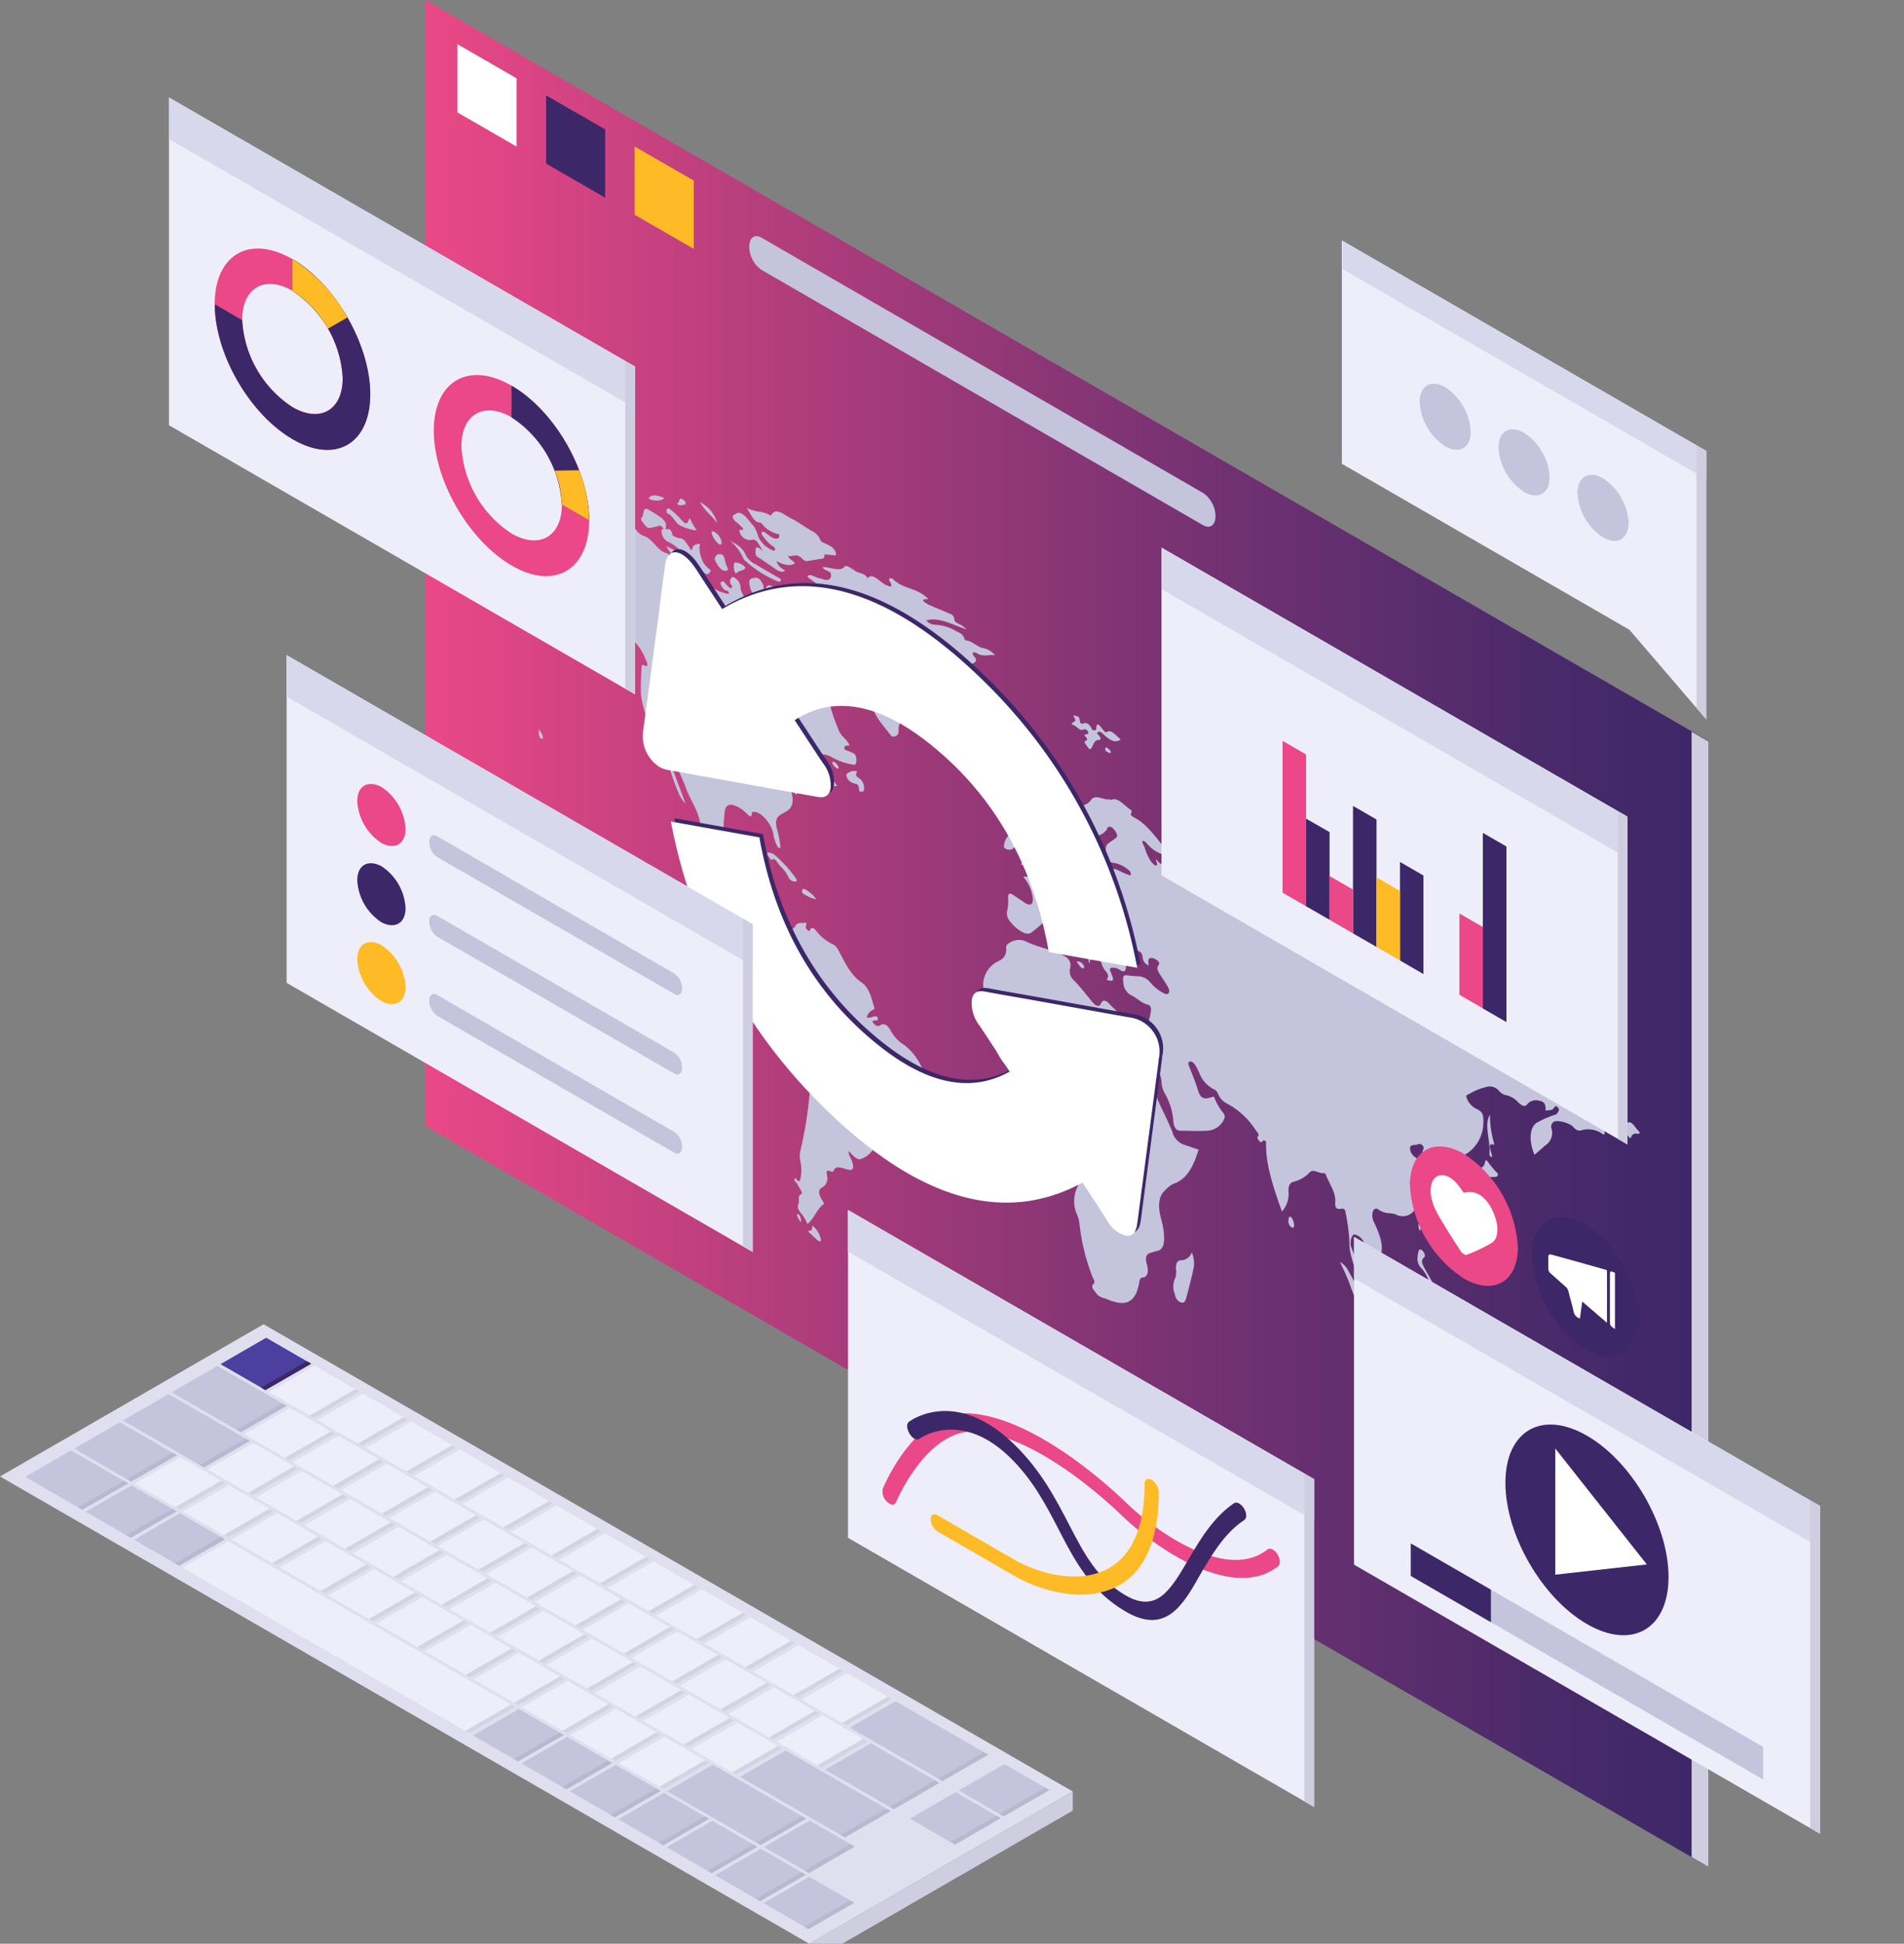 <svg xmlns="http://www.w3.org/2000/svg" xmlns:xlink="http://www.w3.org/1999/xlink" viewBox="0 0 268.22 273.76"><rect x="0" y="0" width="268.22" height="273.76" fill="#808080" stroke="none"/><defs><filter id="luminosity-noclip" x="59.91" y="-8309.75" width="208.31" height="32766" filterUnits="userSpaceOnUse" color-interpolation-filters="sRGB"><feFlood flood-color="#fff" result="bg"/><feBlend in="SourceGraphic" in2="bg"/></filter><mask id="mask" x="59.91" y="-8309.75" width="208.31" height="32766" maskUnits="userSpaceOnUse"><g style="filter:url(#luminosity-noclip)"/></mask><linearGradient id="linear-gradient" x1="156.9" y1="217.09" x2="239.9" y2="141.42" gradientUnits="userSpaceOnUse"><stop offset="0.01" stop-color="#fff"/><stop offset="1"/></linearGradient><filter id="luminosity-noclip-2" x="119.46" y="-8309.75" width="102.61" height="32766" filterUnits="userSpaceOnUse" color-interpolation-filters="sRGB"><feFlood flood-color="#fff" result="bg"/><feBlend in="SourceGraphic" in2="bg"/></filter><mask id="mask-2" x="119.46" y="-8309.75" width="102.61" height="32766" maskUnits="userSpaceOnUse"><g style="filter:url(#luminosity-noclip-2)"/></mask><linearGradient id="linear-gradient-2" x1="166.5" y1="239.32" x2="203.3" y2="206.72" xlink:href="#linear-gradient"/><filter id="luminosity-noclip-3" x="0" y="-8309.75" width="213.94" height="32766" filterUnits="userSpaceOnUse" color-interpolation-filters="sRGB"><feFlood flood-color="#fff" result="bg"/><feBlend in="SourceGraphic" in2="bg"/></filter><mask id="mask-3" x="0" y="-8309.75" width="213.94" height="32766" maskUnits="userSpaceOnUse"><g style="filter:url(#luminosity-noclip-3)"/></mask><linearGradient id="linear-gradient-3" x1="94.28" y1="261.1" x2="120.01" y2="220.04" xlink:href="#linear-gradient"/><filter id="luminosity-noclip-4" x="59.91" y="158.2" width="208.31" height="104.72" filterUnits="userSpaceOnUse" color-interpolation-filters="sRGB"><feFlood flood-color="#fff" result="bg"/><feBlend in="SourceGraphic" in2="bg"/></filter><mask id="mask-4" x="59.91" y="158.2" width="208.31" height="104.72" maskUnits="userSpaceOnUse"><g id="_Group_4" data-name="&lt;Group&gt;" style="filter:url(#luminosity-noclip-4)"><g style="mask:url(#mask)"><polygon id="_Path_" data-name="&lt;Path&gt;" points="268.22 158.2 59.91 158.2 210.52 262.92 268.22 262.92 268.22 158.2" style="mix-blend-mode:multiply;fill:url(#linear-gradient)"/></g></g></mask><linearGradient id="linear-gradient-4" x1="156.9" y1="217.09" x2="239.9" y2="141.42" gradientUnits="userSpaceOnUse"><stop offset="0.01" stop-color="#cbd2d9"/><stop offset="1" stop-color="#eeeefa"/></linearGradient><linearGradient id="linear-gradient-5" x1="59.91" y1="131.46" x2="240.66" y2="131.46" gradientUnits="userSpaceOnUse"><stop offset="0" stop-color="#ea4886"/><stop offset="0.31" stop-color="#ac3c7b"/><stop offset="0.63" stop-color="#703171"/><stop offset="0.87" stop-color="#4a2a6a"/><stop offset="1" stop-color="#3c2768"/></linearGradient><filter id="luminosity-noclip-5" x="119.46" y="216.59" width="102.61" height="37.9" filterUnits="userSpaceOnUse" color-interpolation-filters="sRGB"><feFlood flood-color="#fff" result="bg"/><feBlend in="SourceGraphic" in2="bg"/></filter><mask id="mask-5" x="119.46" y="216.59" width="102.61" height="37.9" maskUnits="userSpaceOnUse"><g id="_Group_5" data-name="&lt;Group&gt;" style="filter:url(#luminosity-noclip-5)"><g style="mask:url(#mask-2)"><polygon id="_Path_2" data-name="&lt;Path&gt;" points="156.43 216.59 119.46 216.59 185.11 254.49 222.08 254.49 156.43 216.59" style="mix-blend-mode:multiply;fill:url(#linear-gradient-2)"/></g></g></mask><linearGradient id="linear-gradient-6" x1="166.5" y1="239.32" x2="203.3" y2="206.72" xlink:href="#linear-gradient-4"/><filter id="luminosity-noclip-6" x="0" y="186.51" width="213.94" height="87.25" filterUnits="userSpaceOnUse" color-interpolation-filters="sRGB"><feFlood flood-color="#fff" result="bg"/><feBlend in="SourceGraphic" in2="bg"/></filter><mask id="mask-6" x="0" y="186.51" width="213.94" height="87.25" maskUnits="userSpaceOnUse"><g id="_Group_6" data-name="&lt;Group&gt;" style="filter:url(#luminosity-noclip-6)"><g style="mask:url(#mask-3)"><polygon id="_Path_3" data-name="&lt;Path&gt;" points="213.94 273.76 114.28 273.76 0 207.95 37.13 186.51 62.65 186.51 213.94 273.76" style="mix-blend-mode:multiply;fill:url(#linear-gradient-3)"/></g></g></mask><linearGradient id="linear-gradient-7" x1="94.28" y1="261.1" x2="120.01" y2="220.04" xlink:href="#linear-gradient-4"/></defs><title>Asset 1</title><g id="Layer_2" data-name="Layer 2"><g id="Layer_3" data-name="Layer 3"><g id="seo_map" data-name="seo map"><g style="mask:url(#mask-4)"><path id="_Path_4" data-name="&lt;Path&gt;" d="M268.22,158.2H59.91l179,104.72h29.33Z" style="fill:url(#linear-gradient-4)"/></g><g id="_Group_7" data-name="&lt;Group&gt;"><polygon id="_Path_5" data-name="&lt;Path&gt;" points="59.91 0 59.91 16.82 59.91 158.56 240.66 262.92 240.66 121.17 240.66 104.36 59.91 0" style="fill:url(#linear-gradient-5)"/><g id="_Group_8" data-name="&lt;Group&gt;"><path id="_Path_6" data-name="&lt;Path&gt;" d="M69.36,68.51a2.27,2.27,0,0,1,1.15,1.13c-.42.14-.78-.31-1.15-.74Z" style="fill:#c4c4dc"/><path id="_Path_7" data-name="&lt;Path&gt;" d="M195.95,131.66c.13.13.35.28.37.39a2.06,2.06,0,0,0,1.62,1.75,1.35,1.35,0,0,1,.66.42,4.61,4.61,0,0,0,3.21,2,2.16,2.16,0,0,1,1.16.67c.28.29,1,.79.15.8-.1,0-.2.06-.12.24a9.46,9.46,0,0,0,1.49,2.39c.39.47.56,0,.8.08a4.74,4.74,0,0,1,2,1c.64.55,1.31,1,1.47,0,0-.3.26-.25.5-.1l1.43.9c.11.07.3.24.3.29.09,1.38.67.71,1,.82a1.48,1.48,0,0,1,1.06,1,4,4,0,0,0,1.68,1.83c.56.29,1.12.55,1.68.87a1.92,1.92,0,0,1,1.06,1.32,2,2,0,0,0,1.08,1.19,12,12,0,0,1,3.21,2.4c.36.43.5.2.49-.2s0-.67.37-.34a29.09,29.09,0,0,1,4.58,3.83,5.91,5.91,0,0,1,1.61,2.64c.06.3.22.53.41.35.57-.51,1.05.53,1.52,1s.13.51-.1.48a.72.72,0,0,0-.87.47c-.14.4-.32-.09-.5-.27-.65-.64-1.07-1.81-1.94-2-.25,0-.22-.63-.6-.85-.13.89-.59,1-1.45.17-.13-.13-.3-.23-.35-.06a.7.7,0,0,0,.25.59,3.41,3.41,0,0,1,.84,1.63c.09.37,0,.55-.3.33a3.47,3.47,0,0,0-3-.48c-.38.06-.67,0-1.14-.53s-2.29-1-2.71-.67a.79.79,0,0,0-.32.88,2.1,2.1,0,0,1-.9,2.46c-.48.45-1,.88-1.48,1.29-.93-2.16-.64-4.2.59-4.65a12.49,12.49,0,0,1,2.35-1c.15,0,.26-.19.35-.34s.29-.34,0-.66-.43-.14-.52,0c-.24.49-.77.33-1.22.44.07-.92-.19-1.3-.92-1.4a1.57,1.57,0,0,0-1.6.43c-.37.55-.86.26-1.4-.27a3,3,0,0,0-1.54-.92,1.84,1.84,0,0,1-1-.52,1.71,1.71,0,0,0-1.94-.64,8.14,8.14,0,0,0-2.24.91c-.22.13-.69.14-.45.65a2.79,2.79,0,0,0,1.19,1.43c1,.43,1.19.8,1.14,1.95a5.23,5.23,0,0,1-2.68,4.64.49.49,0,0,1-.58,0c-.32-.21-.64-.66-.94-.44-.57.43-1.27.69-1.67,1.32-.26.41.3,1.43.49,2.17s.14,1.08-.41,1a.54.54,0,0,1-.51-.69c.18-.89-.64-1.91-.78-2.9a1.1,1.1,0,0,0-1.46-.79c-.13-.45.38-.52,0-1a.59.59,0,0,0-.76-.16c-.42.13-1.19-.1-1,.77s.9,1.14,1.46,1.49l.32.23c-.07.3-.32.2-.49.26-.57.2-.73.66-.26,1.68.25.53.72,1.2.14,1.47-.17.08.06.92.16,1.07.55.85.16,1-.05,1.3a7.66,7.66,0,0,1-.71,1,2,2,0,0,1-2.53.61c-.84-.36-1.5,0-2.48-.71-.76-.55-1.17.64-.7,1.7a15.58,15.58,0,0,1,.92,2.26c.49,1.91.19,2.78-1,3-.17,0-.4.19-.51-.31s-.54-1.08-.68-1.6a1.91,1.91,0,0,0-1.41-1.56c-.41-.11-.76,1.18-.48,1.82a23.61,23.61,0,0,0,1.06,2.47,6.54,6.54,0,0,1,.79,3.12,1.8,1.8,0,0,1-.74-1c-.69-1.86-1.46-3.77-1.38-5.47a26.22,26.22,0,0,0-.54-4c-.07-.63-.34-.59-.65-.55-.65.1-.86-.13-.8-1,.09-1.3-.85-2.54-1.33-3.8,0-.08-.18-.24-.21-.23-.62.17-1.54-.68-2.07-.09a4.57,4.57,0,0,1-2.25,1.31c-.54.14-.74.57-.73,1.31a3.7,3.7,0,0,1-.92,2.88c-1.27-3.53-2.36-6.85-2.23-9.82-.43-.42-.44-.08-.56,0s-.27.08-.44-.15-.3-.45-.18-.57c.32-.31-.07-.57-.29-.92a10.88,10.88,0,0,0-4.14-3.79,2.57,2.57,0,0,1-1.16-1.31,1.22,1.22,0,0,0-.74-.72,4.45,4.45,0,0,1-1.92-2.26,9,9,0,0,0-.47-.95c-.27-.44-.6-.73-.91-.6s-.06.55.07.9c.38,1,.84,2.1,1.15,3.13s.73,1.17,1.24,1.12a6.72,6.72,0,0,0,1-.25,8.46,8.46,0,0,0,1.26,2.26.76.76,0,0,1,.18.9,2.76,2.76,0,0,1-2.53,1.66c-1.15.07-2.34,0-3.53,0-.69,0-1-.39-1.09-1.31a9.29,9.29,0,0,0-1.24-4,3.58,3.58,0,0,1-.42-1.39,3.75,3.75,0,0,0-.77-2.18c-.32-.41-.19-.9-.38-1.37-.37-.89-.37-2-1.46-2.49-.09,0-.24-.46-.41-.38s0,.47.05.74a42.49,42.49,0,0,1,1.47,4.12,3.44,3.44,0,0,1,.19.64c0,2.38,1.55,4.72,2.53,7.08.09.21.21.43.28.64a2.56,2.56,0,0,0,1.65,1.86l2.06.7c-.7,2.22-1.56,4.13-3.45,4.77a4,4,0,0,0-1.31,1c-.94.86-1,2.31-.46,4.21a9.66,9.66,0,0,1,.36,2.59c0,1-.32,1.57-1,1.71-.3.06-.59.16-.88.24-.57.16-.84.56-.56,1.59s.2,1.83-.62,1.91c-.34,0-.4.43-.47.82-.51,2.67-1.84,3.36-4.43,2.25-.56-.24-1.15-.2-1.71-1-.28-.39-.69-.8-.31-1.14s0-.7-.13-1.08a29.35,29.35,0,0,1-1.81-7.37,4.73,4.73,0,0,0-.31-1.28,4.55,4.55,0,0,1,0-3.92c.51-1.09.33-2.48-.22-4.13a24.9,24.9,0,0,0-1.18-3.12,3,3,0,0,1-.23-1.54c0-.7.08-1.38.07-2.09a1.42,1.42,0,0,0-1-1.48,1.47,1.47,0,0,1-.93-.93,2.15,2.15,0,0,0-1.57-1.42c-1.3-.11-2.7-1-4-1.55a6.74,6.74,0,0,1-2.49-3.44,32.29,32.29,0,0,0-1.77-4.51,1.26,1.26,0,0,1-.12-1,5.12,5.12,0,0,0,.26-2.53,3.71,3.71,0,0,1,2.15-4.15,1.63,1.63,0,0,0,1-1.75.72.72,0,0,1,.44-.75,2.35,2.35,0,0,1,2.56-.13c1.63.73,3.24,1,4.93,1.79.94.47,1.3,1,1.08,1.95a1.65,1.65,0,0,0,.54,1.63c.88.88,1.65,1.91,2.46,2.89.57.69,1.06,1,1.36.37s.74-.45,1.31.2a21.45,21.45,0,0,0,4.22,3.36c.4.29.63.12.78-.15a6.69,6.69,0,0,0,.72-2.37c.06-.45-.05-.8-.55-.91-.77-.17-1.54-1-2.33-1.34a2.11,2.11,0,0,1-1-1.75c-.07-.69-.1-1.12.61-1a12.05,12.05,0,0,0,1.59.13,2.38,2.38,0,0,1,1.62.9,6.38,6.38,0,0,0,1.88,1.5c.33.14.61.18.73-.12s-.09-.67-.29-1-.5-.81-.76-1.2c-.4-.6-.82-1.17-.42-1.66.21-.25,0-.59-.38-.79-.87-.46-1.22-.18-1,.85a1.31,1.31,0,0,1-.87-1.2c-.06-.72-.56-.91-.89-.83a1.86,1.86,0,0,0-1.45,2.07c0,.86-.28,1-.93.54a1.63,1.63,0,0,0-1-.26c-.41,0-.38.22-.18.71.49,1.15.42,1.27-.63,1,.25-.35.38-.67-.18-1.29a3.25,3.25,0,0,1-.59-1.26c-.49-2-1.86-3.59-2.88-5.34-.17-.29-.33-.56-.56-.42s-.2.34-.06.67a8.14,8.14,0,0,0,1.18,2.53,2.44,2.44,0,0,1,.63,2.83,3.9,3.9,0,0,0-1.15-2.44,11.2,11.2,0,0,1-1.53-2.53c-.38-.78-.8-1.25-1.38-1.18a1.21,1.21,0,0,1-.81-.26c-.66-.45-.85-.08-1.22.27a23.55,23.55,0,0,1-2.06,1.77c-.69.51-2.09-.43-3-1.61a1.7,1.7,0,0,1-.4-1.42,5.76,5.76,0,0,0,.14-1.84c0-.65.19-.8.73-.43l1.59,1.06c.83.56,1.27.29,1.14-.74a5.4,5.4,0,0,0-1.34-2.9,20.4,20.4,0,0,0,2.75-.19c1-.15,1.5-1.44,2.92-.6.29.17.32-.12.31-.4s0-.67,0-1-.06-.74.3-.47.12.49.08.69a1.12,1.12,0,0,0,.26,1.07c.76.57,1.5,1.51,2.3,1.65a2.69,2.69,0,0,1,1.58.52c.57.44,1,.2,1.1-.54s0-1.45.86-.23c.12.16.28.26.38.16a.68.68,0,0,0,0-.72c-.47-1.18-.1-1.19.64-.8a13.6,13.6,0,0,0,1.34.59c.16.06.36.13.36-.11a.86.86,0,0,0-.33-.57,4.42,4.42,0,0,0-1.74-.93c-.42-.14-1,.05-1.27-.85s-.32-1.57.13-1.94c.28-.24.61-.41.89-.64s.6-.29.19-1-1-.93-1.17-.55c-.37.88-1.2.94-1.8,1.4-.39.3-.5.94-.07,1.84.3.65.27,1-.16,1.16s-.46.46-.44.94-.06.53-.41.46c-1.2-.22-1.19-.19-1.64-1.88l-.12-.43c-.41-1.44-.41-1.44-1.34-1.33s-1-.33-1.27-1.46c-.37-1.59.23-2,1-2.26.18-.07.3,0,.51.14.7.51,1,.3.77-.6-.13-.48-.15-.62.21-.75.83-.31,1.89-.39,2.38-1.11.65-1,1.81,0,2.63-.16.09,0,.25.12.32.08.82-.44,1.71.69,2.58,1.32.28.2.35.26.18.55s.27.52.45.62c1.58.79,2.82,2.49,4.1,4.06.21.26.49.57.43.89s-.36.29-.63.2a4.79,4.79,0,0,1-2-1.36c-.23-.24-.53-.6-.71-.48s.13.56.25.84a7,7,0,0,0,.9,2c.24.29.49.66.78.58s-.12-.55-.07-.87c.65.76,1.14,1.09,1.41.32.11-.31.56-.25.94,0,.82.57.79,0,.69-.7,0-.28-.28-.72,0-.75s.37.29.54.49c.38.44.08.42,0,.54s0,.37.15.56c.28.39.56.43.77.33a3.37,3.37,0,0,1,2.25.05c.19.05.42,0,.55.23.53,1.06,1,.73,1.5.83.31.06.59-.26.92.57a.39.39,0,0,0,.58.14c.81-.6,1.72.37,2.62,1.29.21.21.38.49.59.71s.39.34.54.23.06-.39-.06-.65-.22-.42-.33-.63c-.42-.75-.63-1.33,0-1.5.25-.06.38-.41.56-.63s.56-.16,1,.22a1,1,0,0,1,.31,1c-.19.63.26,1.54.19,2.21s-.1,1.11-.2,1.61-.26.9-.89.06c-.17-.23-.42-.37-.53-.21s.14.45.29.65c.62.85,1.13.88,1.54.53a5.87,5.87,0,0,0,.73-.88c.34-.43.65-.13.94.59.13.32.19.65.34,1s.39.61.59.56-.09-.44-.15-.67a4.58,4.58,0,0,0-1.6-2.56,1.89,1.89,0,0,1-.11-2.5c.2.42.37.85.61,1.24s.6.94.88.8-.31-.63-.29-.94c.93,0,1.75.78,2.16,2.15.08.28.16.53.41.6s.23-.21.21-.44a3.14,3.14,0,0,0-.88-1.83.92.92,0,0,1-.34-.86c.08-.27.33-.14.55,0q.84.53,1.68,1.11c.41.29.68.34.36-.34s-.06-.83.32-.7a15.24,15.24,0,0,1,4,1.69c.83.55,1.53.3,2.37.89.21.14.09-.25.12-.42.08-.62.42-.79,1-.5.13.06.35.18.35.37,0,1.45,1,1.47,1.61,1.91.41.28.85.17,1.23.68.25.32.7.43.74,1s-.12.79-.54.73c-.61-.23-.89.21-1.42.44C195.11,131.88,195.21,131,195.95,131.66Z" style="fill:#c4c4dc"/><path id="_Path_8" data-name="&lt;Path&gt;" d="M103.18,82.61c-.39-.45-.41-.82-.23-1.11s.33-.28.61-.08a1.68,1.68,0,0,1,.77,1.19c-.07.72.53,1.3.71,2s.41.3.54.2c.45-.32.65.11.8.73,0,0,0,.07,0,.11.11.45.09,1.07.51,1.28s.71-.21.79-.67,0-.83.52-.37.87.65.8,1.31a1.33,1.33,0,0,0,0,.37c.2,1.29.07,1.42-.93,1.06-.24-.09-.65-.51-.68-.08a1.74,1.74,0,0,0,.59,1.09A6.24,6.24,0,0,1,109.61,92c-.74-.71-1.32-1.15-1.77-.71-.13.13-.42-.24-.61-.5s0-.41,0-.58a1.58,1.58,0,0,0-.17-1.45,1.18,1.18,0,0,0-1.3-.63l.87,1c0,.41-.32.42-.55.31-1.62-.73-1.9.88-2.71,1.53-.37.3-.24,1.12.51,1.8a1.36,1.36,0,0,1,.35.42c.79,2.1,2.26,3.31,3.63,4.59.48.45.75.72.64,1.31-.2,1,.49,1.94,1.13,2.83.44.61.72.39.78,0a9.2,9.2,0,0,1,.71-3.15.53.53,0,0,0,0-.38,6.54,6.54,0,0,1-.28-3.08c.05-1.56.63-1.83,2-.43a21.07,21.07,0,0,1,1.48,1.94c.16.22.21.44.1.56-.35.38,0,1,.29,1.51s.8.55,1.18.63c.22,0,.4-.1.59-.18s.51-.06.59.49a25.5,25.5,0,0,0,1,2.8c.27,1,1.17,1.39,1.57,2.27,0,0,0,.08,0,.08-.22.05-.57,0-.65.17-.2.5.25.5.46.61a7.08,7.08,0,0,1,.82.35,1,1,0,0,1,.37.87c0,.47,0,.79-.48.72a9.2,9.2,0,0,1-3-1.06c-1.2-.68-2.32-.42-2.7.53.47.33.68,0,1,0a1.69,1.69,0,0,1,1.11.26c.2.14.42.34.2.53-.51.43-.43.78.39,1.6a.77.77,0,0,1,.26.34c0,.21,0,.25-.19.1a6.69,6.69,0,0,0-2.6-.45.44.44,0,0,0-.5.54c.23,1.06-.26.88-.82.77s-.63.33-.89.61-.1.84-.62,0c-.17-.28-.31.09-.26.29.49,2-.54,2.41-1.42,2.89s-.95,1.13-.57,2.45c.18.64.26,1.27.37,1.91,0,.21.07.46-.13.43s-.3-.29-.41-.49a6.07,6.07,0,0,1-.46-1.61c-.28-1.35-1.7-3-2.67-3-.12,0-.32,0-.32.1,0,1.1-.61.2-1-.09a4,4,0,0,0-1.79-1c-1.26-.15-1,1.29-1.18,2.27a6.21,6.21,0,0,0,.55,3.11,3.08,3.08,0,0,0,2.18,2.11c.3,0,.44-.11.5-.42s.17-.59.47-.6a1,1,0,0,1,1,.38c.34.42.14.71.1,1,0,.09,0,.17-.05.25-.09.57-.59.92-.29,1.69s1,.83,1.47,1.28a1.48,1.48,0,0,1,.61,1.32,10,10,0,0,0-.09,1.3,2.82,2.82,0,0,0,1.67,2.53c.25.09.54.1.73.42.8,1.36,1,.77,1.35.25.26-.35.92-.21,1.42-.29.12.39-.33.55.13,1s.36-.09.51-.17.33-.2.68.22a6.69,6.69,0,0,0,2.41,2c.41.17.62.52.89,1,.86,1.62,1.62,3.31,3.13,4.34,1.2.83,1.43,2.29,1.83,3.57.1.33-.17.27-.29.37a1.61,1.61,0,0,0-.77,1c.5.16.73-.09,1.06-.11.15,0,.34-.17.49.23.09.25-.09.29-.23.33s-.45-.12-.5.21c.46.64.84.66,1.16.42s.89-.12,1.35.72a5.47,5.47,0,0,0,2,2.14,8.31,8.31,0,0,1,2.33,2.92,1.61,1.61,0,0,1,.08,1.52,2.63,2.63,0,0,1-1.05,1.36,1.7,1.7,0,0,0-.64,1.56,7.1,7.1,0,0,1-.74,3.71c-.18.27-.33.62-.74.42a2.82,2.82,0,0,0-2-.09c-.68.1-1.07.35-1.16,1.48a3.27,3.27,0,0,1-2.28,3.15c-.57.16-1.11-.6-1.67-1.1-.07.44.24.83.38,1.2.44,1.12.29,1.59-.55,1.37s-1.67-.67-2,.25c0,.1-.28.05-.44,0-.54-.23-.55,0-.43.67a1.43,1.43,0,0,1-.69,1.59c-.53.3-.6.74-.09,1.67.14.26.46.59.24.74-.94.66-1.3,2.07-2.24,2.75a7.66,7.66,0,0,0-.55-1.06c-.44-.58-1-1.09-.71-1.76.17-.4-.17-1.17.36-1.37.38-.14-.25-.85-.44-1.3s-.57-.51-.47-.84.35.22.53.29.26-.16.3-.35a5.85,5.85,0,0,0,0-2.41,3.27,3.27,0,0,1,0-1.54,56.9,56.9,0,0,0,1.5-11.94,2.63,2.63,0,0,0-.56-1.91,15.72,15.72,0,0,1-3.08-6.87c-.18-.91-.54-1.87-.83-2.81-.15-.49-.33-1,.11-1,.08,0,.18-.15.15-.22-.78-2,.29-2.41.86-3.22a3.52,3.52,0,0,0,.09-3c-.19-.64-.48-1.32-1.06-1-.13.07-.3,0-.47-.18a7,7,0,0,1-2.15-3.11,4.45,4.45,0,0,0-1.2-2,19.89,19.89,0,0,1-1.37-1.52,12.31,12.31,0,0,0-2.28-2.24,16.57,16.57,0,0,1-3.63-4.22,1,1,0,0,1-.19-.42c0-1.88-1.45-3.69-2.07-5.54-.34-1-.93-2-1.21-3a1.1,1.1,0,0,0-.57-.79c-.35-.11-.22.33-.23.6s-.12.27-.32,0a20.59,20.59,0,0,0-2-4.34,13.69,13.69,0,0,1-1.95-5.45c-.06-1.32,0-2.56.08-3.83,0-.2,0-.5.27-.36.84.43.54-.3.28-.85a7,7,0,0,0-1-1.83,9.09,9.09,0,0,1-2-3.89,26.38,26.38,0,0,0-1.46-3.49c-.89-2-2.2-2.72-3.34-3.93-.93-1-2-1.54-2.9-2.83-.26-.39-.59-.44-.75-.11a.45.45,0,0,0,0,.08c-.11.46-.53.6-.84.22-.47-.58.19-.56.2-1-.51-.47-.78-.36-1,0a2.5,2.5,0,0,1-2.57,1.56c-.18,0-.19-.12-.15-.26a2.37,2.37,0,0,0,.43-.35c.37-.47.26-.79-.44-1.21a11.57,11.57,0,0,1-2.54-2.79c-.8-1-.55-2,.36-1.75a1,1,0,0,0,1.11-.3.63.63,0,0,0-.06-.66c-.13-.22-.25-.17-.38-.2-1.29-.27-1.4-.37-2.25-2.18a1.56,1.56,0,0,1,1.64.68c.33.37.73.63.87.26s-.34-.66-.57-1-.45-.53-.64-.82c-.29-.45-.82-.95-.76-1.37s.62,0,.9,0a6.74,6.74,0,0,1,1.93-.2,3.39,3.39,0,0,1,2.33,1,28.1,28.1,0,0,0,3.76,2.87,45,45,0,0,1,4.15,3.56c.44.39.39.79.51,1.2s.17.66.45.69.14-.33.08-.57c-.32-1.13-.13-1.21.7-.38a1.39,1.39,0,0,0,1.48.35,1.61,1.61,0,0,1,1.64.72c.54.63,1.13.53,1.73,1.07.78.7,1.5,1.8,2.4,1.94.13,0,.52.39.36.66-.37.65.25.82.56,1,.83.51,1.71.81,2.21,2.21.11.32.46.41.4.12-.13-.62.47-.51.3-1.21-.12-.5.5-.07.62.12a6.47,6.47,0,0,0,4.22,2.85.39.39,0,0,1,.08.06C103.09,83.74,103.25,83.32,103.18,82.61Z" style="fill:#c4c4dc"/><path id="_Path_9" data-name="&lt;Path&gt;" d="M120.24,80.22c.68.69,1.37.27,2,1.21.71-.89,1.78.69,2.66,1,.41.14,1,.52.45-.56-.2-.39-.09-.44.14-.41s.17,0,.24.05c1.65,1.6,3.29,1.13,5,2.82-.15.24-.61-.18-.68.3a3.1,3.1,0,0,0,1.19.71c.78.36,1.56.66,2.34,1,.32.16.79.17.88,1,0,.23.39.39.61.54a3,3,0,0,1,1.09.78c-2-.7-4-1.8-5.67-1.28a1.59,1.59,0,0,0,1.29.61,6.29,6.29,0,0,1,2.84.86c.44.27,1,.3,1.25,1.16,0,.07.17.2.22.2.78,0,1.67,1,2.47,1.08a2.88,2.88,0,0,1,1.62,1c-.88-.16-1.56.32-2.56-.28-.22-.13-.49-.22-.58,0s.26.44.36.65c.24.5-.06.61-.24.72-.76.48-.71,1,.39,2.23-.37-.19-.63-.34-.89-.46s-.49-.22-.57,0,.21.42.36.61c0,0,.07.06.08.08.05.28-.55.26.06.81a2.21,2.21,0,0,1,.66,1.06c-.88-.08-.88-.08-.56.79-.32-.11-.51-.51-.75-.79-.46-.53-.92-1.33-1.33-.71a.06.06,0,0,1-.07,0c-1.41-1-.34.72-.46,1.11-.06.18.29.35.48.47a3.38,3.38,0,0,1,1.13,1.18c.12.22.41.54.23.66s-.36-.25-.52-.52c-.3-.53-.69-.79-.93-.51s-.49.28-.35.7.51.42.78.62.51.21.72.68a6.48,6.48,0,0,1-3.22-.93c-1-.6-1.83-.65-2.26.26-.18.38-.57.35-1,.22a1.87,1.87,0,0,0-2.55,1.93c0,.6-.25.82-.65.87-.11,0-.3,0-.38-.09-1.21-1.59-2.71-3-2.82-5.16a.46.46,0,0,0,0-.2c-1-.95-.32-1.19-.13-1.53.3-.51,0-.68-.51-1,1,.44.42-.8.68-1.16.5-.71-.5-1.14-.83-1.73.39-.14.72-.35.3-1.2s-.49-.19-.78-.24c-.14-1.67-1.19-3.25-1.86-4.86A1.1,1.1,0,0,0,119,86c-1-.48-2-1-3-1.46-.79-.37-.86-.43-1.37-1.52,0,0,.06-.08.1-.08.36,0,1.09.57,1.06.09s-.73-.74-1.13-1.1-.61-.33-.94-.77c.43-.42,1.11.16,1.66.27a2.32,2.32,0,0,1,.48.12c.66.28,1.24.15,1.21-.56s-.76-.41-1.21-1.11c1.07-.1,2.5.81,3.19-.16C119.4,79.71,119.85,80.18,120.24,80.22Z" style="fill:#c4c4dc"/><path id="_Path_10" data-name="&lt;Path&gt;" d="M209.86,199.74c.35,1.64,1.18,3.08,1.22,4.48s1.12,2.59,1.64,3.9a7.72,7.72,0,0,0,1.39,2.44,1.24,1.24,0,0,1,.28,1,17.27,17.27,0,0,1-1.49,6.37c-.18.49-.82-.1-1.08.2s-.7,0-1.08-.61c-.21-.35-.41-.2-.62-.26a2.36,2.36,0,0,1-1.48-1.53c-.37-.83-.32-1.83-1.18-2.52,0-.19.08-.38.12-.58a.56.56,0,0,0-.11-.57c-.21-.23-.31-.05-.37.08-.33.73-.6.53-1-.56a4.29,4.29,0,0,0-2-2.22,4.44,4.44,0,0,0-2.63-.66c-.85.18-1.94-.39-2.86-.34-.4,0-1-.68-1-1.4a16,16,0,0,0-1.05-5.16c-.17-.44-.13-.39.23-.19s.18-.37.07-.71c-.46-1.41-.38-1.67.59-1.73.56,0,1.16,0,1.73,0s1.35,0,1.36-1a.38.38,0,0,1,0-.16c.91.57.86-.65,1.46-.68.22,0,.35,0,.51.3a2.71,2.71,0,0,0,.75.83c.38.26.69.56.78-.14.17-1.35,1.34-1.36,2.43-.21.35.37.46.59.31,1-.43,1,.36,3,1.54,4,.33.27.38,0,.48-.12a4.83,4.83,0,0,0,.58-1.88A3,3,0,0,1,209.86,199.74Z" style="fill:#c4c4dc"/><path id="_Path_11" data-name="&lt;Path&gt;" d="M115.64,78.71l-2,.33c-.21,0-.43-.15-.65-.36-.88-.88-1.26-.17-2-.4.35.68.69.58,1,1.07-.7.44-1.57.22-2.62-.33.27.81.75,1,1.24,1.36-.41.27-.84.13-1.35-.22-.7-.49-1.39-.95-2.09-1.44-.28-.2-.75-.31-.74-.82s-.1-1.33,1-.3c-.59-1.07-.92-1.82-1.6-1.55a1.1,1.1,0,0,1-.7-.1,1.43,1.43,0,0,1-.92-1c-.22-.72.5,0,.46-.51a6.05,6.05,0,0,0-1-.94,1.11,1.11,0,0,1-.44-.76c0-.27.22-.21.34-.31.93-.77,1.79.84,2.62,1.67a6.06,6.06,0,0,1,.65,1.53,3.78,3.78,0,0,0,2.1,1.91c.13,0,.26,0,.25-.19a.51.51,0,0,0-.31-.41,4.58,4.58,0,0,1-1.18-1.15c-.18-.23-.47-.51-.39-.78s.39-.09.64.11c.68.55,1.33,1,1.84.58.08-.1.33-.11,0-.45a3.89,3.89,0,0,1-2.37-1.37c-.1-.11-.24-.28-.32-.28-.91,0-1.27-1.11-1.94-2.11,1.27.76,2.17.37,3.28,1.07.07,0,.2.07.22,0,.59-1.22,1.85,0,2.85.49s1.89,1.2,2.85,1.73A2.24,2.24,0,0,1,115.54,76c.15.36.46.42.71.55a4.37,4.37,0,0,1,.75.38,1.68,1.68,0,0,1,.78,1.05c0,.4-.37.2-.61.19s-.67-.06-1-.1C116,78.27,115.6,78.22,115.64,78.71Z" style="fill:#c4c4dc"/><path id="_Path_12" data-name="&lt;Path&gt;" d="M113.45,91.07c-.52-2.46-2.14-3.63-3.66-4.8a26.47,26.47,0,0,0-2.93-1.88,2.9,2.9,0,0,1-1.26-2c-.2-.83.23-.94.66-1s.66,0,1,.53a1.53,1.53,0,0,1,.25,1.38c-.11.21-.28.32,0,.73.1.17.21.39.36.34s.08-.19.06-.31a3.21,3.21,0,0,1-.08-1c.08-.54.34-.76.86-.51s.41.71.5,1.09c.16.66,1.13,1.61,1.53,1.44.68-.29,1.21.25,1.69,1.23a1.43,1.43,0,0,0,.47.64c.86.38,1.31,1.64,2.1,2.22.34.24.86.78.44,1.26-.2.23.12.74.38.92a24.29,24.29,0,0,1,1.91,2c.21.19.6.76.36.77s-.27,1.12-1,.25a9.36,9.36,0,0,1-.65-1c-.3-.47-.6-.68-.9-.53s0,.62.17,1,.35.62.51.94a3.66,3.66,0,0,1,.55,1.48c0,.42-.68.05-.41.79,0,.12-.17,0-.25-.14a15.69,15.69,0,0,1-2.47-2.73,3.7,3.7,0,0,0-2.06-1.9.63.63,0,0,1-.56-.53c-.06-.39.23-.26.45-.18s.56.25.84.39.38.19.4-.19c0-.65.45-.54,1,0C114,91.6,113.95,91.57,113.45,91.07Z" style="fill:#c4c4dc"/><path id="_Path_13" data-name="&lt;Path&gt;" d="M197.23,188c-.62-.63-1.35-.78-1.85-1.81-.93-1.93-.89-2.64.44-3a6.23,6.23,0,0,0,1.91-.78c.37-.24.61,0,1,.56s.26.79,0,.91-.38.36,0,1a1,1,0,0,1,0,1.22c-.38.46-.93.76-.85,1.76C197.87,188.29,197.48,188,197.23,188Z" style="fill:#c4c4dc"/><path id="_Path_14" data-name="&lt;Path&gt;" d="M93.72,74.5c.38.08.84-.23,1,.88a2.27,2.27,0,0,0,1,.42c.64,0,.93.62,1.31,1.18.17.26.43.71.49.33.1-.68.6-.6,1.09-.75a3.59,3.59,0,0,0,.19,2,3.06,3.06,0,0,0,1.34,1.74c-.26.73-.66.8-1.39-.08a1.77,1.77,0,0,0-1.22-.68c-1.28-.11-2.53-.55-3.68-2.63.43.22.87.44,1.31.64.18.08.44.26.43-.06s-.23-.37-.39-.51A5.28,5.28,0,0,0,94,76.25a1.6,1.6,0,0,1-.75-1.05c-.17-.53,0-.66.26-.73C93.53,74.39,93.62,74.41,93.72,74.5Z" style="fill:#c4c4dc"/><path id="_Path_15" data-name="&lt;Path&gt;" d="M204.92,190.73a1.48,1.48,0,0,1,1,1.16c.23.86.62,1.37,1.17,1,.28-.18.56,0,.91.35a32.34,32.34,0,0,1,2.73,3.06,5,5,0,0,1,1.34,2.6,7.41,7.41,0,0,0,.94,1.93,2.9,2.9,0,0,1-1.33-1.42c-.62-1.38-.83-1.54-1.65-1.25-.27.1-.51-.07-.78-.33-.42-.41-.84-.85-1.26-1.27-.13-.13-.32-.27-.23-.43.51-.84-.37-1.59-.87-2.35a5.52,5.52,0,0,0-1.15-1.22c-.31-.26-.54-.42-.34-.79S205,191.21,204.92,190.73Z" style="fill:#c4c4dc"/><path id="_Path_16" data-name="&lt;Path&gt;" d="M167.89,176.38a3.9,3.9,0,0,1,.25,2.25c-.29,1.38-.64,2.71-1,4.06a2,2,0,0,1-.23.6c-.18.27-.5.22-.85,0a1.42,1.42,0,0,1-.55-1,2.73,2.73,0,0,1,0-2.17,2.52,2.52,0,0,0,.14-1.44c0-.69.16-1.14.67-1.18A1.62,1.62,0,0,0,167.89,176.38Z" style="fill:#c4c4dc"/><path id="_Path_17" data-name="&lt;Path&gt;" d="M203.62,167.69c.74.72,1,0,1.46.19.91.37,1.52-.17,2.41.17,0,0,.13,0,.13,0-.11-.92,1.06-.31.85-1.39-.06-.32.13-.59.5-.32a1.25,1.25,0,0,1,.5,1.07,16.22,16.22,0,0,1-.75,2.92c-.05.24-.31,0-.5,0a4.28,4.28,0,0,0-.83-.36c-.82-.16-.82-.14-1.42-1-.21.09.19.42.08.48a14.32,14.32,0,0,1-1.63.91c-.13.06-.34-.34-.31-.5A6.64,6.64,0,0,0,203.62,167.69Z" style="fill:#c4c4dc"/><path id="_Path_18" data-name="&lt;Path&gt;" d="M144,115.87c.2.43.1.88.56,1.09.13.06.24.26.17.34-.49.53.15,1.26.5,1.87.51.89.44,1.85,1.17,2.74.29.35-.21.86-.77.66-.27-.1-.56-.3-.84-.43s-.54-.25-1-.43c.25-.28.91-.26.07-1.11-.22-.23.09-.47.29-.59.43-.26.35-.75-.15-1.44C143.19,117.43,143.15,116.42,144,115.87Z" style="fill:#c4c4dc"/><path id="_Path_19" data-name="&lt;Path&gt;" d="M188.77,177.73a3.06,3.06,0,0,1,1.23,1.36,42.29,42.29,0,0,1,2.06,4.1,3.27,3.27,0,0,0,.84,1.25c.36.34.44.63.29.89s-.09.9-.47.79-.6-.75-.84-1.18a32.56,32.56,0,0,1-1.81-4.27C189.72,179.73,189.26,178.82,188.77,177.73Z" style="fill:#c4c4dc"/><path id="_Path_20" data-name="&lt;Path&gt;" d="M176.46,118.69a4.79,4.79,0,0,1-2.65-.39c-1.42-.53-2.2.2-3,1-.35.36.11,1,.34,1.56a3.73,3.73,0,0,1-1.71-1.79.44.44,0,0,1,.36-.6c.7-.05.84-.84,1.2-1.34.1-.13.17-.22.35-.14.62.28,1.18.22,1.78.5A30.45,30.45,0,0,0,176.46,118.69Z" style="fill:#c4c4dc"/><path id="_Path_21" data-name="&lt;Path&gt;" d="M154.54,103.31c.51.51.78.87.1.94-.44,0-.59.58-.82,1-.13.22-.29.47-.62-.07-.17-.28-.69-.7-.2-.87.18-.06.23-.25-.06-.54s-.1-.29,0-.33.5,0,.33-.36a.52.52,0,0,0-.68-.33c-.53.3-1.08-.75-1.58-.66-.09-.64.94-.17.2-1.23-.11-.15.26-.08.43,0s.35,0,.43.41c.12.66.18.74.61.6s.86.15,1.18.91C154.06,103,154.36,102.91,154.54,103.31Z" style="fill:#c4c4dc"/><path id="_Path_22" data-name="&lt;Path&gt;" d="M93.72,74.5l-.24,0c-.34-.58-.59-.46-.87-.38a9.13,9.13,0,0,1-1.1.24c-.4.06-.66-.41-1-.84s-.17-.59,0-.76,0-1.47.79-1A19.53,19.53,0,0,1,93,72.82C93.71,73.3,94,73.85,93.72,74.5Z" style="fill:#c4c4dc"/><path id="_Path_23" data-name="&lt;Path&gt;" d="M135.73,105.77c.89,0,1.62-.4,2.74.29a2.12,2.12,0,0,1,1,1.35c.19.71-.34.44-.62.45a4.67,4.67,0,0,1-1.17-.15A3,3,0,0,1,135.73,105.77Z" style="fill:#c4c4dc"/><path id="_Path_24" data-name="&lt;Path&gt;" d="M110,81.55c0,.36-.13.48-.5.31A15.91,15.91,0,0,1,105,79c-.08-.07-.2-.15-.23-.23a6.61,6.61,0,0,0-2-2.66c.84.53,1.72.77,2.3,2.08a2.71,2.71,0,0,0,1.31,1.25C107.58,80.17,108.78,80.85,110,81.55Z" style="fill:#c4c4dc"/><path id="_Path_25" data-name="&lt;Path&gt;" d="M220.59,228.86a2,2,0,0,1,.9-1,3.83,3.83,0,0,0,1.27-1.05c.12-.17.37-.25.64.13a.59.59,0,0,1,.05.73c-.43.67-1.08,1.08-1.29,2C222.07,230.22,221.81,230,220.59,228.86Z" style="fill:#c4c4dc"/><path id="_Path_26" data-name="&lt;Path&gt;" d="M209.52,163.52a11.14,11.14,0,0,0,1.41,1.69c.22.22,0,.53-.23.55-.52.05-1.06,0-1.6,0-.2,0-.32-.24-.41-.46s-.26-.8-.07-.84c.42-.09.52-.5.61-.95C209.26,163.43,209.35,163.41,209.52,163.52Z" style="fill:#c4c4dc"/><path id="_Path_27" data-name="&lt;Path&gt;" d="M109,120.3a18,18,0,0,1,3.07,3.34c.14.19.26.48.07.51a1,1,0,0,1-1.07-.6,4.81,4.81,0,0,0-1.07-1.48c-.42-.37-.82-1.47-1.33-.92a4,4,0,0,1-.57-.84c-.1-.31.2-.22.36-.2A2.56,2.56,0,0,1,109,120.3Z" style="fill:#c4c4dc"/><path id="_Path_28" data-name="&lt;Path&gt;" d="M97.16,72.94a9.64,9.64,0,0,0,1,1.77,7.09,7.09,0,0,1-2.49-.77c-.51-.35-1-1.41-1.7-1.68-.07,0-.12-.4,0-.55s.25-.11.42,0c.38.32.77.64,1.13,1C96.7,74,96.71,74,97.16,72.94Z" style="fill:#c4c4dc"/><path id="_Path_29" data-name="&lt;Path&gt;" d="M120.77,108.67c-.22.37-.31.58.25.94a1.64,1.64,0,0,1,.67,1.69c0,.27-.27.14-.41.2s-.26-.11-.26-.25c0-1-.55-.79-.92-1a1.32,1.32,0,0,1-.81-.8c-.17-.48.1-.55.29-.65A1.33,1.33,0,0,1,120.77,108.67Z" style="fill:#c4c4dc"/><path id="_Path_30" data-name="&lt;Path&gt;" d="M201,188.51c-1-.26-1-.26-.46,1,.25.55.38,1,.13,1.41a2.26,2.26,0,0,1-.43-1.08c-.09-.27-.11-.66-.39-.74s-.2.3-.2.56,0,.72.06,1.12c-.83-1.5-.65-3.9.29-4,.07.4-.71.24-.1.92A6.2,6.2,0,0,0,201,188.51Z" style="fill:#c4c4dc"/><path id="_Path_31" data-name="&lt;Path&gt;" d="M154.54,103.31a2.09,2.09,0,0,1-.68-.57c.29.19.58.18.58-.1,0-1.22.61-.26.93.12s.39.44.65.29c.56-.32,1.17.57,1.85,1.08-.59.49-1.23.3-2.06-.37C155.41,103.42,154.83,102.65,154.54,103.31Z" style="fill:#c4c4dc"/><path id="_Path_32" data-name="&lt;Path&gt;" d="M188.71,121.86a1.6,1.6,0,0,1,.65.73c.15.38.28.64.54.44a.24.24,0,0,1,.41.1,1.68,1.68,0,0,1,0,1.15c0,.2-.2.2-.38,0-.77-.71-1.55-1.41-2.31-2.15-.34-.33,0-.37,0-.52C187.94,121.36,188.28,121.4,188.71,121.86Z" style="fill:#c4c4dc"/><path id="_Path_33" data-name="&lt;Path&gt;" d="M102.53,80.05c0,.38-.14.36-.32.35-.69,0-1.14-.83-1.5-1.53-.08-.16.13-.74.46-.8.65-.1.84.13,1,1.09A6.33,6.33,0,0,0,102.53,80.05Z" style="fill:#c4c4dc"/><path id="_Path_34" data-name="&lt;Path&gt;" d="M224.39,227.41c-.5-1-.88-1.83-.55-2.56.11-.25.08-.31.41-.16.55.25.74.89,1.07,1.32.16.2-.17.48-.39.63A3,3,0,0,0,224.39,227.41Z" style="fill:#c4c4dc"/><path id="_Path_35" data-name="&lt;Path&gt;" d="M143.09,118.7a.93.93,0,0,1-1.38.86.42.42,0,0,1-.28-.48,2.51,2.51,0,0,1,.74-1.5c.14-.13.32,0,.53.19A1.26,1.26,0,0,1,143.09,118.7Z" style="fill:#c4c4dc"/><path id="_Path_36" data-name="&lt;Path&gt;" d="M199.7,177c0-.17.06-.48.13-.75s.24-.39.55-.1.45.79.26.93c-.68.49-.08,1.32.38,2.14.23.41.47.83.69,1.25.08.15.25.4,0,.34s-.29.12-.39-.28a5.06,5.06,0,0,0-1.24-2.07A1.86,1.86,0,0,1,199.7,177Z" style="fill:#c4c4dc"/><path id="_Path_37" data-name="&lt;Path&gt;" d="M209.9,157a13.54,13.54,0,0,0,.57,4c0,.08,0,.24,0,.24-1-.33-.47.69-.33,1.35,0,.18.13.4,0,.38a.42.42,0,0,1-.32-.47C210,160.79,209,158.33,209.9,157Z" style="fill:#c4c4dc"/><path id="_Path_38" data-name="&lt;Path&gt;" d="M195.95,131.66c-.4-.21-.4.3-.53.46a1.2,1.2,0,0,1-1.73-.08c-.29-.28-.4-.56-.09-.57.77,0,1.38-.55,2.36,0Q195.95,131.58,195.95,131.66Z" style="fill:#c4c4dc"/><path id="_Path_39" data-name="&lt;Path&gt;" d="M170.2,111.17c-.3,0-.52-.22-.79-.68-.18-.3-.66-.6-.61,0,0,.21,0,.19-.13.14s-.32-.36-.39-.62-.37-.67-.17-.88.32-.14.58.08c.72.61,1.45,1.2,2.17,1.79.12.1.23.24.22.36s-.12.14-.21.15S170.43,111.33,170.2,111.17Z" style="fill:#c4c4dc"/><path id="_Path_40" data-name="&lt;Path&gt;" d="M196.86,190.63c-1.16-1-2.13-1.76-3.09-2.59-.2-.17-.51-.46-.44-.72s.37.07.56.23c.68.53,1.36,1.05,2,1.63A3.12,3.12,0,0,1,196.86,190.63Z" style="fill:#c4c4dc"/><path id="_Path_41" data-name="&lt;Path&gt;" d="M94.13,107.49l.32,0,2.12,5.7a4.91,4.91,0,0,1-1.07-1.73A31.48,31.48,0,0,1,94.13,107.49Z" style="fill:#c4c4dc"/><path id="_Path_42" data-name="&lt;Path&gt;" d="M103.38,79.9c0-.5,0-.73.33-.67a2,2,0,0,1,1.14.53c.13.12.16.29.08.36-.36.3-.92.25-1.24.65-.06.07-.21-.26-.25-.43A4.16,4.16,0,0,1,103.38,79.9Z" style="fill:#c4c4dc"/><path id="_Path_43" data-name="&lt;Path&gt;" d="M211.37,219.86c.31.27.8.39.78,1,0,.42-.1.9-.64.55a1.87,1.87,0,0,1-.69-1.45C210.71,219.35,211.14,219.79,211.37,219.86Z" style="fill:#c4c4dc"/><path id="_Path_44" data-name="&lt;Path&gt;" d="M200.52,183.07c.45-.63,1.1-.14,1.64,0,.2.07.2.45.21.67,0,.38-.09.65-.39.65a.51.51,0,0,1-.48-.45A1.18,1.18,0,0,0,200.52,183.07Z" style="fill:#c4c4dc"/><path id="_Path_45" data-name="&lt;Path&gt;" d="M113.85,173.46c.1-.23.45,0,.51-.28s0-.76.37-.31a3.48,3.48,0,0,1,.93,1.79c0,.3-.3.16-.53,0C114.7,174.25,114.28,173.85,113.85,173.46Z" style="fill:#c4c4dc"/><path id="_Path_46" data-name="&lt;Path&gt;" d="M209.61,139.32a2.45,2.45,0,0,0-1.26-.67.79.79,0,0,1-.57-.57.63.63,0,0,1,0-.62c.15-.17.43-.07.58.2.35.67,1.26.44,1.28,1.55C209.66,139.23,209.64,139.25,209.61,139.32Z" style="fill:#c4c4dc"/><path id="_Path_47" data-name="&lt;Path&gt;" d="M192.9,126l-2.13-.61c.21-.57.47-.9,1-.77S192.58,125.28,192.9,126Z" style="fill:#c4c4dc"/><path id="_Path_48" data-name="&lt;Path&gt;" d="M102.69,83.68c0-.43-.26-.48-.48-.53s-.51-.46-.66-.81a.29.29,0,0,1,.08-.39c.21-.17.43,0,.66.34a1.81,1.81,0,0,0,.72.58c.24,0,.58.14.5.53S103.37,84.41,102.69,83.68Z" style="fill:#c4c4dc"/><path id="_Path_49" data-name="&lt;Path&gt;" d="M187.53,120.8c.09-.49.5-.38.85-.33a1.34,1.34,0,0,1,.91,1c.17.62-.32.27-.57.26C188.29,121.6,187.84,121.66,187.53,120.8Z" style="fill:#c4c4dc"/><path id="_Path_50" data-name="&lt;Path&gt;" d="M98.6,70.72a4.67,4.67,0,0,1,2.45,3C100.36,72.66,99.35,72.07,98.6,70.72Z" style="fill:#c4c4dc"/><path id="_Path_51" data-name="&lt;Path&gt;" d="M101.66,76.38c0,.3-.18.43-.45.2a3,3,0,0,1-.95-1.51c-.09-.39.3-.23.54-.05A2,2,0,0,1,101.66,76.38Z" style="fill:#c4c4dc"/><path id="_Path_52" data-name="&lt;Path&gt;" d="M93.57,70.12c-.27.49-1.64.52-2.22.06C91.87,69.51,92.69,69.8,93.57,70.12Z" style="fill:#c4c4dc"/><path id="_Path_53" data-name="&lt;Path&gt;" d="M115,126.66a4.14,4.14,0,0,1-1.49-.58c-.2-.12-.54-.21-.52-.57s.24-.36.54-.19A4.66,4.66,0,0,1,115,126.66Z" style="fill:#c4c4dc"/><path id="_Path_54" data-name="&lt;Path&gt;" d="M167.82,110c-.38-.06-.62-.43-.85-.69s-.58-.62-.43-.93.48-.14.79,0,.39.36.22.47C167.15,109.13,167.64,109.55,167.82,110Z" style="fill:#c4c4dc"/><path id="_Path_55" data-name="&lt;Path&gt;" d="M201.12,194.15a1.15,1.15,0,0,1,1.21-.64.46.46,0,0,1,.38.3c.09.21,0,.33-.08.38A1.45,1.45,0,0,1,201.12,194.15Z" style="fill:#c4c4dc"/><path id="_Path_56" data-name="&lt;Path&gt;" d="M213.87,197.75c.14.28,0,.38-.07.47s-.44.42-.84.18a.55.55,0,0,1-.24-.47c0-.47.47-.19.72-.27A.32.32,0,0,1,213.87,197.75Z" style="fill:#c4c4dc"/><path id="_Path_57" data-name="&lt;Path&gt;" d="M181.88,171.41a2,2,0,0,1,.42,1.21c0,.31-.2.37-.44.18a1,1,0,0,1-.34-1C181.55,171.54,181.57,171.27,181.88,171.41Z" style="fill:#c4c4dc"/><path id="_Path_58" data-name="&lt;Path&gt;" d="M109.76,75.27c.37-.07.84-.27,1.19.27.46.71-.08.52-.37.46a5.42,5.42,0,0,1-.56-.16,2.33,2.33,0,0,1-.25-.11Z" style="fill:#c4c4dc"/><path id="_Path_59" data-name="&lt;Path&gt;" d="M117.14,109.92l.19-.1.6.86-1.49.19C116.32,110,117.08,110.42,117.14,109.92Z" style="fill:#c4c4dc"/><path id="_Path_60" data-name="&lt;Path&gt;" d="M95.3,70.88c.52.19.2-.91.78-.58.18.1.42.14.49.49s-.13.28-.26.3C96,71.14,95.77,71.35,95.3,70.88Z" style="fill:#c4c4dc"/><path id="_Path_61" data-name="&lt;Path&gt;" d="M111.1,84.2a2.35,2.35,0,0,1-.38-.1c-.32-.13-.67-.12-.9-.7,0-.1,0-.3,0-.31.31-.1.63.27.94.58A.91.91,0,0,1,111.1,84.2Z" style="fill:#c4c4dc"/><path id="_Path_62" data-name="&lt;Path&gt;" d="M115.64,78.71c-.2-.18-.5-.18-.58-.53s.23-.27.4-.27a3.67,3.67,0,0,1,.7.13C116.18,78.51,116,78.76,115.64,78.71Z" style="fill:#c4c4dc"/><path id="_Path_63" data-name="&lt;Path&gt;" d="M102.69,83.68c.41.25.61.06.67-.32s-.21-.35-.35-.5l.17-.25c.6.37.6.78.41,1.15s-.49.77-1.1-.15Z" style="fill:#c4c4dc"/><path id="_Path_64" data-name="&lt;Path&gt;" d="M77.83,77.73c0,.16,0,.25,0,.28-.22.24-.43.5-.87.28a.54.54,0,0,1-.14-.27C77,77.58,77.38,77.63,77.83,77.73Z" style="fill:#c4c4dc"/><path id="_Path_65" data-name="&lt;Path&gt;" d="M220.33,212.07c0,.23-.1.29-.25.16a1.91,1.91,0,0,1-.68-1c0-.14.1-.18.22-.09A1.79,1.79,0,0,1,220.33,212.07Z" style="fill:#c4c4dc"/><path id="_Path_66" data-name="&lt;Path&gt;" d="M187.53,120.8a4.51,4.51,0,0,0,1.19.92,1.17,1.17,0,0,1,0,.14,1.8,1.8,0,0,1-1-.22C187.32,121.26,187.2,121,187.53,120.8Z" style="fill:#c4c4dc"/><path id="_Path_67" data-name="&lt;Path&gt;" d="M169.73,109.58c.51,0,.78.44,1,.43a.44.44,0,0,1,.46.42c0,.33-.27.25-.48.1A13.5,13.5,0,0,1,169.73,109.58Z" style="fill:#c4c4dc"/><path id="_Path_68" data-name="&lt;Path&gt;" d="M210,140.92c-.32.06-.63,0-.87-.53-.1-.21-.1-.54,0-.51C209.53,139.95,209.64,140.61,210,140.92Z" style="fill:#c4c4dc"/><path id="_Path_69" data-name="&lt;Path&gt;" d="M172.16,111.87c-.1.17-.21.4-.47.18a1.13,1.13,0,0,1-.3-.79c0-.28.13-.26.32,0S172.19,111.48,172.16,111.87Z" style="fill:#c4c4dc"/><path id="_Path_70" data-name="&lt;Path&gt;" d="M113.45,91.07c.14.09.28.17.42.26a1,1,0,0,1,.47.59c0,.2,0,.29-.17.31s-.42-.14-.55-.5C113.69,91.54,113.54,91.3,113.45,91.07Z" style="fill:#c4c4dc"/><path id="_Path_71" data-name="&lt;Path&gt;" d="M172.79,123a1.48,1.48,0,0,1-.51-.85c0-.23.17-.14.31,0a1.2,1.2,0,0,1,.52.83C173.11,123.14,172.94,123.07,172.79,123Z" style="fill:#c4c4dc"/><path id="_Path_72" data-name="&lt;Path&gt;" d="M226.12,152.59c.37-.07.75-.05,1.31.63A1.78,1.78,0,0,1,226.12,152.59Z" style="fill:#c4c4dc"/><path id="_Path_73" data-name="&lt;Path&gt;" d="M200,173.35c-.28-.62-.24-1,.14-1.3A1.36,1.36,0,0,1,200,173.35Z" style="fill:#c4c4dc"/><path id="_Path_74" data-name="&lt;Path&gt;" d="M74.93,77.2l.15.26a2.39,2.39,0,0,1-1.88-.17Z" style="fill:#c4c4dc"/><path id="_Path_75" data-name="&lt;Path&gt;" d="M177.29,206c-.05.2-.19.25-.36.15a1.07,1.07,0,0,1-.48-.81c0-.19.11-.24.27-.09A1.68,1.68,0,0,1,177.29,206Z" style="fill:#c4c4dc"/><path id="_Path_76" data-name="&lt;Path&gt;" d="M151.66,135.42a.94.94,0,0,1,1,.58c.09.16.09.4-.05.39C152.24,136.37,152,135.91,151.66,135.42Z" style="fill:#c4c4dc"/><path id="_Path_77" data-name="&lt;Path&gt;" d="M75.89,102.67c.26.44.63.84.57,1.28,0,.17-.2.14-.33,0C75.73,103.45,76,103.12,75.89,102.67Z" style="fill:#c4c4dc"/><path id="_Path_78" data-name="&lt;Path&gt;" d="M118.14,108.09c0,.2-.15.19-.29.09a1.29,1.29,0,0,1-.6-.77c0-.21.14-.17.29-.07A1.32,1.32,0,0,1,118.14,108.09Z" style="fill:#c4c4dc"/><path id="_Path_79" data-name="&lt;Path&gt;" d="M175.12,113.1c-.1.3-.39,0-.61,0s-.33-.12-.28-.32.36-.14.59-.07A.47.47,0,0,1,175.12,113.1Z" style="fill:#c4c4dc"/><path id="_Path_80" data-name="&lt;Path&gt;" d="M120.24,80.22c-.23,0-.77-.52-.63.27,0,.16-.2.06-.34,0-.35-.25-.22-.5-.26-.75C119.39,79.63,119.82,80,120.24,80.22Z" style="fill:#c4c4dc"/><path id="_Path_81" data-name="&lt;Path&gt;" d="M129.49,182.29c0,.22-.11.21-.26.13a1.24,1.24,0,0,1-.61-.73c-.07-.24.1-.2.24-.12A1.46,1.46,0,0,1,129.49,182.29Z" style="fill:#c4c4dc"/><path id="_Path_82" data-name="&lt;Path&gt;" d="M156.5,105.93c-.09.24-.3.09-.49,0s-.36-.21-.32-.48.24-.19.44,0A1,1,0,0,1,156.5,105.93Z" style="fill:#c4c4dc"/><path id="_Path_83" data-name="&lt;Path&gt;" d="M204.14,191.56c0,.24-.22.15-.38.06s-.44-.19-.47-.51.2-.16.37-.09A.8.8,0,0,1,204.14,191.56Z" style="fill:#c4c4dc"/><path id="_Path_84" data-name="&lt;Path&gt;" d="M173.71,112.18c-.19.34-.33.54-.66.36a.31.31,0,0,1-.14-.36C173.06,111.92,173.29,111.89,173.71,112.18Z" style="fill:#c4c4dc"/><path id="_Path_85" data-name="&lt;Path&gt;" d="M167.95,120.93a.43.43,0,0,1-.25-.44c.05-.24.21-.32.46-.18a.47.47,0,0,1,.25.44C168.36,121,168.16,121,167.95,120.93Z" style="fill:#c4c4dc"/><path id="_Path_86" data-name="&lt;Path&gt;" d="M112.82,172.16c-.22-.37-.55-.71-.53-1.1,0-.13.16-.1.26,0A1.38,1.38,0,0,1,112.82,172.16Z" style="fill:#c4c4dc"/><path id="_Path_87" data-name="&lt;Path&gt;" d="M169.64,143.2c.26-.09.42.13.49.41s-.13.23-.29.2c-.32-.07-.3.15-.1.51a2,2,0,0,1,.2.94c0,.42.25,1-.2,1a1.77,1.77,0,0,1-1.36-.88,1.4,1.4,0,0,1-.29-1.45,2,2,0,0,0-.2-2,4.89,4.89,0,0,1-.36-1.18c-.41-1.66.2-2.29,1.5-1.59a.81.81,0,0,1,.52.64c0,.28,0,.38-.26.37-.68,0-.77.49-.32,1.44a3.07,3.07,0,0,1,.35,1.07C169.32,143,169.4,143.21,169.64,143.2Z" style="fill:#c4c4dc"/><path id="_Path_88" data-name="&lt;Path&gt;" d="M160.13,123.76a1.1,1.1,0,0,1-.62-1c-.05-.3.11-.37.33-.22a1.65,1.65,0,0,1,.7,1.09C160.62,124.16,160.23,123.67,160.13,123.76Z" style="fill:#c4c4dc"/><path id="_Path_89" data-name="&lt;Path&gt;" d="M172.63,143.17a.64.64,0,0,1-.35-.54c0-.43.15-.67.48-.65s.29.28.29.48C173.06,142.87,173,143.18,172.63,143.17Z" style="fill:#c4c4dc"/><path id="_Path_90" data-name="&lt;Path&gt;" d="M107.55,104.14a6.37,6.37,0,0,0-2.29-2c1.07-.79,1.51-.53,2.4,1.48a3.54,3.54,0,0,0,1.11,1.41c.69.54,1,1,.44,1.44a1.28,1.28,0,0,0-.19.26,3.22,3.22,0,0,1-.66-1.34,1.1,1.1,0,0,0-.44-.76c-.3-.22-.42,0-.55.19-.31.4-.31,1.12-.55,1.64C106.32,104.74,106.45,104.28,107.55,104.14Z" style="fill:#c4c4dc"/><path id="_Path_91" data-name="&lt;Path&gt;" d="M109,108.1a2.5,2.5,0,0,1,2.55-.08C110.63,108,109.81,108.06,109,108.1Z" style="fill:#c4c4dc"/></g><g id="_Group_9" data-name="&lt;Group&gt;"><polygon id="_Path_92" data-name="&lt;Path&gt;" points="72.77 20.64 64.44 15.83 64.44 6.22 72.77 11.03 72.77 20.64" style="fill:#fff"/><polygon id="_Path_93" data-name="&lt;Path&gt;" points="85.25 27.84 76.93 23.04 76.93 13.43 85.25 18.23 85.25 27.84" style="fill:#3c2768"/><polygon id="_Path_94" data-name="&lt;Path&gt;" points="97.73 35.05 89.41 30.25 89.41 20.64 97.73 25.44 97.73 35.05" style="fill:#ffbb25"/></g><path id="_Path_95" data-name="&lt;Path&gt;" d="M169.53,74,107.25,38a4.08,4.08,0,0,1-1.7-3.25h0c0-1.25.76-1.83,1.7-1.29l62.28,36a4.08,4.08,0,0,1,1.7,3.25h0C171.24,73.94,170.47,74.51,169.53,74Z" style="fill:#c4c4dc"/></g><polygon id="_Path_96" data-name="&lt;Path&gt;" points="240.66 262.92 238.3 261.55 238.3 103.06 240.66 104.42 240.66 262.92" style="fill:#cecee0"/></g><g id="arrows"><g id="_Group_10" data-name="&lt;Group&gt;"><path id="_Path_97" data-name="&lt;Path&gt;" d="M112.42,101c5.2-3.37,11.47-2.61,18.8,3.16,9.41,7.41,14.88,17.5,17,29.5l12.45,2.22a76,76,0,0,0-20.35-39.12c-14.56-14.83-27.23-17.91-38.13-11.42l-2.57-3.94c-.4-.61-.79-1.23-1.2-1.83-1.82-2.72-3.87-3-4.23-.54s-.68,5.07-1,7.61c-.7,5.21-1.38,10.43-2.09,15.63a5.22,5.22,0,0,0,2.2,5.27,3.5,3.5,0,0,0,1.23.46l21.06,3.79c1,.18,1.7-.07,1.89-1.22a5.07,5.07,0,0,0-1.09-3.54C115.07,105.05,113.79,103.07,112.42,101Z" style="fill:#3c2768"/><path id="_Path_98" data-name="&lt;Path&gt;" d="M153,166.1c1.13,1.73,2.31,3.51,3.46,5.31a4.12,4.12,0,0,0,2.7,2.17c1,.13,1.4-.62,1.55-1.73q1.5-11.43,3-22.84c0-.14,0-.28.05-.41a4.87,4.87,0,0,0-3.75-5.7c-4.69-.82-9.4-1.68-14.1-2.52-2.2-.39-4.39-.76-6.59-1.17-1-.19-1.73,0-1.92,1.16a5.16,5.16,0,0,0,1.12,3.66c1.39,2.08,2.74,4.19,4.21,6.43-5.16,2.93-11.28,2-18.33-3.59-9.37-7.41-14.81-17.45-16.92-29.39L95,115.24a75.94,75.94,0,0,0,19.53,38.22C129,168.67,141.79,172.18,153,166.1Z" style="fill:#3c2768"/></g><g id="_Group_11" data-name="&lt;Group&gt;"><path id="_Path_99" data-name="&lt;Path&gt;" d="M111.95,101.43c5.2-3.37,11.47-2.61,18.8,3.16,9.41,7.41,14.88,17.5,17,29.5l12.45,2.22A76,76,0,0,0,139.86,97.2c-14.56-14.83-27.23-17.91-38.13-11.42l-2.58-3.94c-.4-.61-.79-1.23-1.2-1.83-1.82-2.72-3.87-3-4.23-.54s-.68,5.07-1,7.61c-.7,5.21-1.38,10.43-2.09,15.63a5.22,5.22,0,0,0,2.2,5.27,3.5,3.5,0,0,0,1.23.46l21.06,3.79c1,.18,1.7-.07,1.89-1.22a5.07,5.07,0,0,0-1.09-3.54C114.6,105.5,113.32,103.52,111.95,101.43Z" style="fill:#fff"/><path id="_Path_100" data-name="&lt;Path&gt;" d="M152.5,166.56c1.13,1.73,2.31,3.51,3.46,5.31a4.12,4.12,0,0,0,2.7,2.17c1,.13,1.4-.62,1.55-1.73q1.5-11.43,3-22.84c0-.14,0-.28.05-.41a4.87,4.87,0,0,0-3.75-5.7c-4.69-.82-9.4-1.68-14.1-2.52-2.2-.39-4.39-.76-6.59-1.17-1-.19-1.73,0-1.92,1.16a5.16,5.16,0,0,0,1.12,3.66c1.39,2.08,2.74,4.19,4.21,6.43-5.16,2.93-11.28,2-18.33-3.59-9.37-7.41-14.81-17.45-16.92-29.39l-12.47-2.23a75.94,75.94,0,0,0,19.53,38.22C128.55,169.12,141.32,172.63,152.5,166.56Z" style="fill:#fff"/></g></g><g id="window"><g style="mask:url(#mask-5)"><polygon id="_Path_101" data-name="&lt;Path&gt;" points="156.43 216.59 119.46 216.59 185.11 254.49 222.08 254.49 156.43 216.59" style="fill:url(#linear-gradient-6)"/></g><g id="_Group_12" data-name="&lt;Group&gt;"><path id="_Path_102" data-name="&lt;Path&gt;" d="M230.89,185.54c0,4.82-3.38,6.77-7.55,4.36a16.69,16.69,0,0,1-7.55-13.08c0-4.82,3.38-6.77,7.55-4.36A16.69,16.69,0,0,1,230.89,185.54Z" style="fill:#3c2768"/><g id="_Group_13" data-name="&lt;Group&gt;"><path id="_Path_103" data-name="&lt;Path&gt;" d="M222.57,185.7a1.25,1.25,0,0,1-.91-1.06c-.2-.9-.48-1.81-.7-2.71a1.37,1.37,0,0,0-.49-.78c-.67-.58-1.33-1.19-2-1.77a.86.86,0,0,1-.36-.74c0-.55,0-1.13,0-1.67,0-.16.15-.34.28-.31,2.62.71,5.24,1.45,7.86,2.19a.78.78,0,0,1,.13.1v7.36l-3.49-3Z" style="fill:#fff"/><path id="_Path_104" data-name="&lt;Path&gt;" d="M227.5,187.2c-.71-.52-.71-.52-.71-1.22q0-3.14,0-6.28c0-.74,0-.74.71-.44Z" style="fill:#fff"/></g></g><g id="_Group_14" data-name="&lt;Group&gt;"><path id="_Path_105" data-name="&lt;Path&gt;" d="M213.82,175.68c0,4.85-3.4,6.81-7.6,4.39a16.8,16.8,0,0,1-7.6-13.17c0-4.85,3.4-6.81,7.6-4.39A16.8,16.8,0,0,1,213.82,175.68Z" style="fill:#ea4886"/><path id="_Path_106" data-name="&lt;Path&gt;" d="M206.18,168c1.63-.47,3.11.46,4.07,2.49s.91,3.92-.11,4.57a23.23,23.23,0,0,1-3.55,1.68c-.16.06-.64-.24-.8-.49-1.16-1.81-2.35-3.61-3.38-5.49-1.5-2.73-1-5.38.88-5.24C204.41,165.64,205.32,166.65,206.18,168Z" style="fill:#fff"/></g><g id="_Group_15" data-name="&lt;Group&gt;"><g id="_Group_16" data-name="&lt;Group&gt;"><g id="_Group_17" data-name="&lt;Group&gt;"><polygon id="_Path_107" data-name="&lt;Path&gt;" points="89.45 97.79 23.8 59.89 23.8 13.73 89.45 51.63 89.45 97.79" style="fill:#eeeefa"/><polygon id="_Path_108" data-name="&lt;Path&gt;" points="89.45 57.48 23.8 19.58 23.8 13.73 89.45 51.63 89.45 57.48" style="fill:#d8d8ed"/></g><g id="_Group_18" data-name="&lt;Group&gt;"><g id="_Group_19" data-name="&lt;Group&gt;"><g id="_Group_20" data-name="&lt;Group&gt;"><path id="_Compound_Path_" data-name="&lt;Compound Path&gt;" d="M72.06,54.32c-6-3.49-10.95-.66-10.95,6.32s4.9,15.47,10.95,19S83,80.26,83,73.28,78.11,57.81,72.06,54.32Zm0,20.82A15.66,15.66,0,0,1,65,62.87c0-4.52,3.17-6.35,7.08-4.09a15.66,15.66,0,0,1,7.08,12.27C79.14,75.57,76,77.4,72.06,75.14Z" style="fill:#ea4886"/></g><g id="_Group_21" data-name="&lt;Group&gt;"><path id="_Path_109" data-name="&lt;Path&gt;" d="M72.06,54.32v4.46a15.66,15.66,0,0,1,7.08,12.27L83,73.28C83,66.3,78.11,57.81,72.06,54.32Z" style="fill:#3c2768"/></g><g id="_Group_22" data-name="&lt;Group&gt;"><path id="_Path_110" data-name="&lt;Path&gt;" d="M78.14,66.29a13.1,13.1,0,0,1,1,4.77L83,73.28a20,20,0,0,0-1.42-7.05Z" style="fill:#ffbb25"/></g></g><g id="_Group_23" data-name="&lt;Group&gt;"><g id="_Group_24" data-name="&lt;Group&gt;"><path id="_Compound_Path_2" data-name="&lt;Compound Path&gt;" d="M41.2,36.5c-6-3.49-10.95-.66-10.95,6.32s4.9,15.47,10.95,19,10.95.66,10.95-6.32S47.25,40,41.2,36.5Zm0,20.82a15.66,15.66,0,0,1-7.08-12.27c0-4.52,3.17-6.35,7.08-4.09a15.66,15.66,0,0,1,7.08,12.27C48.28,57.75,45.11,59.58,41.2,57.32Z" style="fill:#ea4886"/></g><g id="_Group_25" data-name="&lt;Group&gt;"><path id="_Path_111" data-name="&lt;Path&gt;" d="M41.2,36.5V41a15.66,15.66,0,0,1,7.08,12.27c0,4.52-3.17,6.35-7.08,4.09a15.66,15.66,0,0,1-7.08-12.27l-3.86-2.23c0,7,4.9,15.47,10.95,19s10.95.66,10.95-6.32S47.25,40,41.2,36.5Z" style="fill:#3c2768"/></g><g id="_Group_26" data-name="&lt;Group&gt;"><path id="_Path_112" data-name="&lt;Path&gt;" d="M41.2,36.5V41a14.48,14.48,0,0,1,5,5.29l2.73-1.57A22.39,22.39,0,0,0,41.2,36.5Z" style="fill:#ffbb25"/></g></g></g></g><polygon id="_Path_113" data-name="&lt;Path&gt;" points="89.45 97.79 88.08 97 88.08 50.84 89.45 51.63 89.45 97.79" style="fill:#cecee0"/></g><g id="_Group_27" data-name="&lt;Group&gt;"><g id="_Group_28" data-name="&lt;Group&gt;"><polygon id="_Path_114" data-name="&lt;Path&gt;" points="229.27 161.19 163.62 123.29 163.62 77.13 229.27 115.03 229.27 161.19" style="fill:#eeeefa"/><polygon id="_Path_115" data-name="&lt;Path&gt;" points="229.27 120.88 163.62 82.98 163.62 77.13 229.27 115.03 229.27 120.88" style="fill:#d8d8ed"/><g id="_Group_29" data-name="&lt;Group&gt;"><polygon id="_Path_116" data-name="&lt;Path&gt;" points="183.99 127.64 180.68 125.73 180.68 104.35 183.99 106.26 183.99 127.64" style="fill:#ea4886"/><polygon id="_Path_117" data-name="&lt;Path&gt;" points="187.3 129.55 183.99 127.64 183.99 115.3 187.3 117.2 187.3 129.55" style="fill:#3c2768"/><polygon id="_Path_118" data-name="&lt;Path&gt;" points="212.21 143.93 208.9 142.02 208.9 117.33 212.21 119.24 212.21 143.93" style="fill:#3c2768"/><polygon id="_Path_119" data-name="&lt;Path&gt;" points="212.21 143.93 208.9 142.02 208.9 117.33 212.21 119.24 212.21 143.93" style="fill:#3c2768"/><polygon id="_Path_120" data-name="&lt;Path&gt;" points="208.9 142.02 205.59 140.11 205.59 128.66 208.9 130.57 208.9 142.02" style="fill:#ea4886"/><polygon id="_Path_121" data-name="&lt;Path&gt;" points="200.52 137.19 197.22 135.28 197.22 121.4 200.52 123.31 200.52 137.19" style="fill:#3c2768"/><polygon id="_Path_122" data-name="&lt;Path&gt;" points="193.91 133.37 190.6 131.46 190.6 113.51 193.91 115.42 193.91 133.37" style="fill:#3c2768"/><polygon id="_Path_123" data-name="&lt;Path&gt;" points="197.22 135.28 193.91 133.37 193.91 123.57 197.22 125.48 197.22 135.28" style="fill:#ffbb25"/><polygon id="_Path_124" data-name="&lt;Path&gt;" points="190.6 131.46 187.3 129.55 187.3 123.38 190.6 125.29 190.6 131.46" style="fill:#ea4886"/></g></g><polygon id="_Path_125" data-name="&lt;Path&gt;" points="229.27 161.19 227.9 160.4 227.9 114.24 229.27 115.03 229.27 161.19" style="fill:#cecee0"/></g><g id="_Group_30" data-name="&lt;Group&gt;"><g id="_Group_31" data-name="&lt;Group&gt;"><polygon id="_Path_126" data-name="&lt;Path&gt;" points="256.38 258.27 190.74 220.37 190.74 174.21 256.38 212.11 256.38 258.27" style="fill:#eeeefa"/><polygon id="_Path_127" data-name="&lt;Path&gt;" points="256.38 217.96 190.74 180.06 190.74 174.21 256.38 212.11 256.38 217.96" style="fill:#d8d8ed"/><g id="_Group_32" data-name="&lt;Group&gt;"><path id="_Path_128" data-name="&lt;Path&gt;" d="M235.05,222.11c0,7.33-5.14,10.3-11.49,6.63s-11.49-12.57-11.49-19.9,5.14-10.3,11.49-6.63S235.05,214.78,235.05,222.11Z" style="fill:#3c2768"/><polygon id="_Path_129" data-name="&lt;Path&gt;" points="219.1 221.78 219.1 204.02 231.99 220.34 219.1 221.78" style="fill:#fff"/></g><g id="_Group_33" data-name="&lt;Group&gt;"><polygon id="_Path_130" data-name="&lt;Path&gt;" points="248.38 246.04 198.74 217.38 198.74 221.96 248.38 250.63 248.38 246.04" style="fill:#c4c4dc"/><polygon id="_Path_131" data-name="&lt;Path&gt;" points="210.03 223.9 198.74 217.38 198.74 221.96 210.03 228.48 210.03 223.9" style="fill:#3c2768"/></g></g><polygon id="_Path_132" data-name="&lt;Path&gt;" points="256.38 258.27 255.01 257.48 255.01 211.31 256.38 212.1 256.38 258.27" style="fill:#cecee0"/></g><g id="_Group_34" data-name="&lt;Group&gt;"><g id="_Group_35" data-name="&lt;Group&gt;"><polygon id="_Path_133" data-name="&lt;Path&gt;" points="185.11 254.49 119.46 216.59 119.46 170.42 185.11 208.32 185.11 254.49" style="fill:#eeeefa"/><polygon id="_Path_134" data-name="&lt;Path&gt;" points="185.11 214.18 119.46 176.28 119.46 170.42 185.11 208.32 185.11 214.18" style="fill:#d8d8ed"/><g id="_Group_36" data-name="&lt;Group&gt;"><path id="_Path_135" data-name="&lt;Path&gt;" d="M125.28,211.77a1.66,1.66,0,0,1-.35-.28,1.93,1.93,0,0,1-.57-1.81c.19-.46,4.65-11.21,12.44-10.6,8.87.7,19,9.81,21.87,12.59,4.4,4.24,14.23,11.05,19.88,6.56.35-.28,1,0,1.4.67s.47,1.4.12,1.68c-6.34,5-17.18-2.44-22-7.1-2.72-2.61-12.23-11.2-20.46-11.85-7-.55-11.33,9.82-11.37,9.93C126.05,211.94,125.68,212,125.28,211.77Z" style="fill:#ea4886"/></g><g id="_Group_37" data-name="&lt;Group&gt;"><path id="_Path_136" data-name="&lt;Path&gt;" d="M158.62,227c-5-2.87-7.3-7.35-9.54-11.69-1.75-3.37-3.56-6.86-6.76-10-7-6.86-12.74-2.72-12.79-2.68-.36.27-1,0-1.4-.7s-.46-1.4-.1-1.67,6.69-4.85,14.95,3.27c3.71,3.65,5.78,7.65,7.61,11.18,2.22,4.28,4,7.67,8,10,4.38,2.53,6.32-.8,8.79-5,1.65-2.82,3.52-6,6.47-8,.37-.25,1,.09,1.4.75s.42,1.4,0,1.65c-2.76,1.82-4.56,4.9-6.15,7.62C166.63,226.13,164.22,230.25,158.62,227Z" style="fill:#3c2768"/></g><g id="_Group_38" data-name="&lt;Group&gt;"><path id="_Path_137" data-name="&lt;Path&gt;" d="M142.89,221.95l-10.8-6.24a2.19,2.19,0,0,1-1-1.72c0-.63.44-.89,1-.57l10.8,6.24c6,3.46,18.35,5.4,18.35-10.66,0-.63.44-.89,1-.57a2.19,2.19,0,0,1,1,1.72C163.22,227.93,149.53,225.78,142.89,221.95Z" style="fill:#ffbb25"/></g></g><polygon id="_Path_138" data-name="&lt;Path&gt;" points="185.11 254.51 183.74 253.72 183.74 207.56 185.11 208.35 185.11 254.51" style="fill:#cecee0"/></g><g id="_Group_39" data-name="&lt;Group&gt;"><g id="_Group_40" data-name="&lt;Group&gt;"><g id="_Group_41" data-name="&lt;Group&gt;"><polygon id="_Path_139" data-name="&lt;Path&gt;" points="240.36 94.95 240.36 101.31 229.54 88.7 189.03 65.32 189.03 33.87 240.36 63.51 240.36 94.95" style="fill:#eeeefa"/><polygon id="_Path_140" data-name="&lt;Path&gt;" points="240.36 67.49 189.14 37.92 189.14 33.93 240.36 63.51 240.36 67.49" style="fill:#d8d8ed"/></g><g id="_Group_42" data-name="&lt;Group&gt;"><path id="_Path_141" data-name="&lt;Path&gt;" d="M207.19,60.78c0,2.3-1.61,3.23-3.6,2.08a8,8,0,0,1-3.6-6.24c0-2.3,1.61-3.23,3.6-2.08A8,8,0,0,1,207.19,60.78Z" style="fill:#c4c4dc"/><path id="_Path_142" data-name="&lt;Path&gt;" d="M218.3,67.2c0,2.3-1.61,3.23-3.6,2.08a8,8,0,0,1-3.6-6.24c0-2.3,1.61-3.23,3.6-2.08A8,8,0,0,1,218.3,67.2Z" style="fill:#c4c4dc"/><path id="_Path_143" data-name="&lt;Path&gt;" d="M229.42,73.61c0,2.3-1.61,3.23-3.6,2.08a8,8,0,0,1-3.6-6.24c0-2.3,1.61-3.23,3.6-2.08A8,8,0,0,1,229.42,73.61Z" style="fill:#c4c4dc"/></g></g><polygon id="_Path_144" data-name="&lt;Path&gt;" points="240.36 101.31 238.99 99.71 238.99 62.73 240.36 63.52 240.36 101.31" style="fill:#cecee0"/></g><g id="_Group_43" data-name="&lt;Group&gt;"><polygon id="_Path_145" data-name="&lt;Path&gt;" points="106.03 176.33 40.38 138.43 40.38 92.27 106.03 130.17 106.03 176.33" style="fill:#eeeefa"/><polygon id="_Path_146" data-name="&lt;Path&gt;" points="106.03 136.02 40.38 98.12 40.38 92.27 106.03 130.17 106.03 136.02" style="fill:#d8d8ed"/><g id="_Group_44" data-name="&lt;Group&gt;"><path id="_Path_147" data-name="&lt;Path&gt;" d="M57.13,116.73c0,2.17-1.52,3-3.4,2a7.52,7.52,0,0,1-3.4-5.89c0-2.17,1.52-3,3.4-2A7.52,7.52,0,0,1,57.13,116.73Z" style="fill:#ea4886"/><path id="_Path_148" data-name="&lt;Path&gt;" d="M95,140l-33.43-19.3a2.63,2.63,0,0,1-1.1-2.1h0c0-.81.49-1.18,1.1-.83L95,137.12a2.63,2.63,0,0,1,1.1,2.1h0C96.08,140,95.59,140.4,95,140Z" style="fill:#c4c4dc"/><path id="_Path_149" data-name="&lt;Path&gt;" d="M57.13,127.89c0,2.17-1.52,3-3.4,2a7.52,7.52,0,0,1-3.4-5.89c0-2.17,1.52-3,3.4-2A7.52,7.52,0,0,1,57.13,127.89Z" style="fill:#3c2768"/><path id="_Path_150" data-name="&lt;Path&gt;" d="M95,151.21l-33.43-19.3a2.63,2.63,0,0,1-1.1-2.1h0c0-.81.49-1.18,1.1-.83L95,148.27a2.63,2.63,0,0,1,1.1,2.1h0C96.08,151.18,95.59,151.56,95,151.21Z" style="fill:#c4c4dc"/><path id="_Path_151" data-name="&lt;Path&gt;" d="M57.13,139c0,2.17-1.52,3-3.4,2a7.52,7.52,0,0,1-3.4-5.89c0-2.17,1.52-3,3.4-2A7.52,7.52,0,0,1,57.13,139Z" style="fill:#ffbb25"/><path id="_Path_152" data-name="&lt;Path&gt;" d="M95,162.36l-33.43-19.3a2.63,2.63,0,0,1-1.1-2.1h0c0-.81.49-1.18,1.1-.83L95,159.43a2.63,2.63,0,0,1,1.1,2.1h0C96.08,162.34,95.59,162.71,95,162.36Z" style="fill:#c4c4dc"/></g><polygon id="_Path_153" data-name="&lt;Path&gt;" points="106.03 176.33 104.66 175.54 104.66 129.38 106.03 130.17 106.03 176.33" style="fill:#cecee0"/></g></g><g id="keyboard"><g style="mask:url(#mask-6)"><polygon id="_Path_154" data-name="&lt;Path&gt;" points="213.94 273.76 114.28 273.76 0 207.95 37.13 186.51 62.65 186.51 213.94 273.76" style="fill:url(#linear-gradient-7)"/></g><g id="_Group_45" data-name="&lt;Group&gt;"><g id="_Group_46" data-name="&lt;Group&gt;"><polygon id="_Path_155" data-name="&lt;Path&gt;" points="113.99 273.76 0 207.95 37.13 186.51 151.12 252.32 113.99 273.76" style="fill:#dfdfef"/></g><g id="_Group_47" data-name="&lt;Group&gt;"><g id="_Group_48" data-name="&lt;Group&gt;"><polygon id="_Path_156" data-name="&lt;Path&gt;" points="37.39 195.78 31.06 192.13 37.5 188.41 43.83 192.07 37.39 195.78" style="fill:#4d3fa0"/><polygon id="_Path_157" data-name="&lt;Path&gt;" points="37.39 195.78 36.77 195.43 43.22 191.71 43.83 192.07 37.39 195.78" style="fill:#3c2768"/><polygon id="_Path_158" data-name="&lt;Path&gt;" points="44.21 199.72 37.88 196.07 44.32 192.35 50.65 196 44.21 199.72" style="fill:#eeeefa"/><polygon id="_Path_159" data-name="&lt;Path&gt;" points="51.03 203.66 44.7 200 51.14 196.28 57.47 199.94 51.03 203.66" style="fill:#eeeefa"/><polygon id="_Path_160" data-name="&lt;Path&gt;" points="57.85 207.6 51.52 203.94 57.96 200.22 64.29 203.88 57.85 207.6" style="fill:#eeeefa"/><polygon id="_Path_161" data-name="&lt;Path&gt;" points="64.67 211.53 58.34 207.88 64.78 204.16 71.11 207.82 64.67 211.53" style="fill:#eeeefa"/><polygon id="_Path_162" data-name="&lt;Path&gt;" points="71.49 215.47 65.16 211.82 71.6 208.1 77.93 211.75 71.49 215.47" style="fill:#eeeefa"/><polygon id="_Path_163" data-name="&lt;Path&gt;" points="78.31 219.41 71.98 215.75 78.42 212.03 84.75 215.69 78.31 219.41" style="fill:#eeeefa"/><polygon id="_Path_164" data-name="&lt;Path&gt;" points="85.13 223.35 78.8 219.69 85.24 215.97 91.57 219.63 85.13 223.35" style="fill:#eeeefa"/><polygon id="_Path_165" data-name="&lt;Path&gt;" points="91.95 227.28 85.62 223.63 92.06 219.91 98.39 223.57 91.95 227.28" style="fill:#eeeefa"/><polygon id="_Path_166" data-name="&lt;Path&gt;" points="98.77 231.22 92.44 227.57 98.88 223.85 105.21 227.5 98.77 231.22" style="fill:#eeeefa"/><polygon id="_Path_167" data-name="&lt;Path&gt;" points="105.59 235.16 99.26 231.5 105.7 227.78 112.03 231.44 105.59 235.16" style="fill:#eeeefa"/><polygon id="_Path_168" data-name="&lt;Path&gt;" points="112.41 239.1 106.08 235.44 112.52 231.72 118.85 235.38 112.41 239.1" style="fill:#eeeefa"/><polygon id="_Path_169" data-name="&lt;Path&gt;" points="119.23 243.03 112.9 239.38 119.34 235.66 125.67 239.32 119.23 243.03" style="fill:#eeeefa"/><polygon id="_Path_170" data-name="&lt;Path&gt;" points="44.21 199.72 43.61 199.38 50.05 195.66 50.65 196 44.21 199.72" style="fill:#d3d3e2"/><polygon id="_Path_171" data-name="&lt;Path&gt;" points="51.03 203.66 50.43 203.31 56.87 199.59 57.47 199.94 51.03 203.66" style="fill:#d3d3e2"/><polygon id="_Path_172" data-name="&lt;Path&gt;" points="57.85 207.6 57.25 207.25 63.69 203.53 64.29 203.88 57.85 207.6" style="fill:#d3d3e2"/><polygon id="_Path_173" data-name="&lt;Path&gt;" points="64.67 211.53 64.07 211.19 70.51 207.47 71.11 207.82 64.67 211.53" style="fill:#d3d3e2"/><polygon id="_Path_174" data-name="&lt;Path&gt;" points="71.49 215.47 70.89 215.13 77.33 211.41 77.93 211.75 71.49 215.47" style="fill:#d3d3e2"/><polygon id="_Path_175" data-name="&lt;Path&gt;" points="78.31 219.41 77.71 219.06 84.15 215.34 84.75 215.69 78.31 219.41" style="fill:#d3d3e2"/><polygon id="_Path_176" data-name="&lt;Path&gt;" points="85.13 223.35 84.53 223 90.97 219.28 91.57 219.63 85.13 223.35" style="fill:#d3d3e2"/><polygon id="_Path_177" data-name="&lt;Path&gt;" points="91.95 227.28 91.35 226.94 97.79 223.22 98.39 223.57 91.95 227.28" style="fill:#d3d3e2"/><polygon id="_Path_178" data-name="&lt;Path&gt;" points="98.76 231.22 98.16 230.87 104.6 227.15 105.2 227.5 98.76 231.22" style="fill:#d3d3e2"/><polygon id="_Path_179" data-name="&lt;Path&gt;" points="105.58 235.16 104.98 234.81 111.42 231.09 112.02 231.44 105.58 235.16" style="fill:#d3d3e2"/><polygon id="_Path_180" data-name="&lt;Path&gt;" points="112.4 239.09 111.8 238.75 118.24 235.03 118.84 235.37 112.4 239.09" style="fill:#d3d3e2"/><polygon id="_Path_181" data-name="&lt;Path&gt;" points="119.22 243.03 118.62 242.68 125.06 238.96 125.66 239.31 119.22 243.03" style="fill:#d3d3e2"/></g><polygon id="_Path_182" data-name="&lt;Path&gt;" points="33.92 201.72 24.18 196.1 30.62 192.38 40.36 198 33.92 201.72" style="fill:#c4c4dc"/><polygon id="_Path_183" data-name="&lt;Path&gt;" points="40.74 205.66 34.4 202 40.84 198.28 47.18 201.94 40.74 205.66" style="fill:#eeeefa"/><polygon id="_Path_184" data-name="&lt;Path&gt;" points="47.56 209.59 41.22 205.94 47.66 202.22 54 205.87 47.56 209.59" style="fill:#eeeefa"/><polygon id="_Path_185" data-name="&lt;Path&gt;" points="54.38 213.53 48.04 209.87 54.48 206.16 60.82 209.81 54.38 213.53" style="fill:#eeeefa"/><polygon id="_Path_186" data-name="&lt;Path&gt;" points="61.2 217.47 54.86 213.81 61.3 210.09 67.64 213.75 61.2 217.47" style="fill:#eeeefa"/><polygon id="_Path_187" data-name="&lt;Path&gt;" points="68.02 221.41 61.68 217.75 68.13 214.03 74.46 217.69 68.02 221.41" style="fill:#eeeefa"/><polygon id="_Path_188" data-name="&lt;Path&gt;" points="74.84 225.34 68.5 221.69 74.94 217.97 81.28 221.62 74.84 225.34" style="fill:#eeeefa"/><polygon id="_Path_189" data-name="&lt;Path&gt;" points="81.66 229.28 75.32 225.62 81.77 221.91 88.1 225.56 81.66 229.28" style="fill:#eeeefa"/><polygon id="_Path_190" data-name="&lt;Path&gt;" points="88.48 233.22 82.14 229.56 88.58 225.84 94.92 229.5 88.48 233.22" style="fill:#eeeefa"/><polygon id="_Path_191" data-name="&lt;Path&gt;" points="95.3 237.16 88.96 233.5 95.4 229.78 101.74 233.44 95.3 237.16" style="fill:#eeeefa"/><polygon id="_Path_192" data-name="&lt;Path&gt;" points="102.12 241.09 95.78 237.44 102.22 233.72 108.56 237.37 102.12 241.09" style="fill:#eeeefa"/><polygon id="_Path_193" data-name="&lt;Path&gt;" points="108.94 245.03 102.6 241.37 109.04 237.66 115.38 241.31 108.94 245.03" style="fill:#eeeefa"/><polygon id="_Path_194" data-name="&lt;Path&gt;" points="115.76 248.97 109.42 245.31 115.86 241.59 122.2 245.25 115.76 248.97" style="fill:#eeeefa"/><polygon id="_Path_195" data-name="&lt;Path&gt;" points="125.89 254.82 116.24 249.25 122.68 245.53 132.33 251.1 125.89 254.82" style="fill:#c4c4dc"/><polygon id="_Path_196" data-name="&lt;Path&gt;" points="28.74 206.67 17.31 200.07 23.75 196.35 35.18 202.95 28.74 206.67" style="fill:#c4c4dc"/><polygon id="_Path_197" data-name="&lt;Path&gt;" points="35.56 210.61 29.23 206.95 35.67 203.23 42 206.89 35.56 210.61" style="fill:#eeeefa"/><polygon id="_Path_198" data-name="&lt;Path&gt;" points="42.38 214.54 36.05 210.89 42.49 207.17 48.82 210.82 42.38 214.54" style="fill:#eeeefa"/><polygon id="_Path_199" data-name="&lt;Path&gt;" points="49.2 218.48 42.87 214.82 49.31 211.11 55.64 214.76 49.2 218.48" style="fill:#eeeefa"/><polygon id="_Path_200" data-name="&lt;Path&gt;" points="56.02 222.42 49.69 218.76 56.13 215.04 62.46 218.7 56.02 222.42" style="fill:#eeeefa"/><polygon id="_Path_201" data-name="&lt;Path&gt;" points="62.84 226.36 56.51 222.7 62.95 218.98 69.28 222.64 62.84 226.36" style="fill:#eeeefa"/><polygon id="_Path_202" data-name="&lt;Path&gt;" points="69.66 230.29 63.33 226.64 69.77 222.92 76.1 226.57 69.66 230.29" style="fill:#eeeefa"/><polygon id="_Path_203" data-name="&lt;Path&gt;" points="76.48 234.23 70.15 230.57 76.59 226.86 82.92 230.51 76.48 234.23" style="fill:#eeeefa"/><polygon id="_Path_204" data-name="&lt;Path&gt;" points="83.3 238.17 76.97 234.51 83.41 230.79 89.74 234.45 83.3 238.17" style="fill:#eeeefa"/><polygon id="_Path_205" data-name="&lt;Path&gt;" points="90.12 242.11 83.79 238.45 90.23 234.73 96.56 238.39 90.12 242.11" style="fill:#eeeefa"/><polygon id="_Path_206" data-name="&lt;Path&gt;" points="96.94 246.04 90.61 242.39 97.05 238.67 103.38 242.32 96.94 246.04" style="fill:#eeeefa"/><polygon id="_Path_207" data-name="&lt;Path&gt;" points="103.76 249.98 97.43 246.32 103.87 242.61 110.2 246.26 103.76 249.98" style="fill:#eeeefa"/><polygon id="_Path_208" data-name="&lt;Path&gt;" points="119.01 258.79 104.25 250.26 110.69 246.54 125.45 255.07 119.01 258.79" style="fill:#c4c4dc"/><polygon id="_Path_209" data-name="&lt;Path&gt;" points="18.47 208.67 10.44 204.03 16.88 200.32 24.91 204.96 18.47 208.67" style="fill:#c4c4dc"/><polygon id="_Path_210" data-name="&lt;Path&gt;" points="25.29 212.61 18.95 208.96 25.4 205.24 31.73 208.89 25.29 212.61" style="fill:#eeeefa"/><polygon id="_Path_211" data-name="&lt;Path&gt;" points="32.11 216.55 25.77 212.89 32.22 209.17 38.55 212.83 32.11 216.55" style="fill:#eeeefa"/><polygon id="_Path_212" data-name="&lt;Path&gt;" points="38.93 220.49 32.59 216.83 39.04 213.11 45.37 216.77 38.93 220.49" style="fill:#eeeefa"/><polygon id="_Path_213" data-name="&lt;Path&gt;" points="45.75 224.42 39.41 220.77 45.86 217.05 52.19 220.71 45.75 224.42" style="fill:#eeeefa"/><polygon id="_Path_214" data-name="&lt;Path&gt;" points="52.57 228.36 46.23 224.71 52.68 220.99 59.01 224.64 52.57 228.36" style="fill:#eeeefa"/><polygon id="_Path_215" data-name="&lt;Path&gt;" points="59.39 232.3 53.05 228.64 59.5 224.92 65.83 228.58 59.39 232.3" style="fill:#eeeefa"/><polygon id="_Path_216" data-name="&lt;Path&gt;" points="66.21 236.24 59.88 232.58 66.32 228.86 72.65 232.52 66.21 236.24" style="fill:#eeeefa"/><polygon id="_Path_217" data-name="&lt;Path&gt;" points="73.03 240.17 66.69 236.52 73.14 232.8 79.47 236.46 73.03 240.17" style="fill:#eeeefa"/><polygon id="_Path_218" data-name="&lt;Path&gt;" points="79.85 244.11 73.52 240.46 79.96 236.74 86.29 240.39 79.85 244.11" style="fill:#eeeefa"/><polygon id="_Path_219" data-name="&lt;Path&gt;" points="86.67 248.05 80.33 244.39 86.78 240.67 93.11 244.33 86.67 248.05" style="fill:#eeeefa"/><polygon id="_Path_220" data-name="&lt;Path&gt;" points="93.49 251.99 87.16 248.33 93.6 244.61 99.93 248.27 93.49 251.99" style="fill:#eeeefa"/><polygon id="_Path_221" data-name="&lt;Path&gt;" points="107.13 259.86 93.97 252.27 100.42 248.55 113.57 256.14 107.13 259.86" style="fill:#c4c4dc"/><polygon id="_Path_222" data-name="&lt;Path&gt;" points="11.59 212.64 3.56 208 10 204.28 18.04 208.92 11.59 212.64" style="fill:#c4c4dc"/><polygon id="_Path_223" data-name="&lt;Path&gt;" points="18.41 216.58 12.08 212.92 18.52 209.21 24.86 212.86 18.41 216.58" style="fill:#c4c4dc"/><polygon id="_Path_224" data-name="&lt;Path&gt;" points="25.23 220.52 18.9 216.86 25.34 213.14 31.68 216.8 25.23 220.52" style="fill:#c4c4dc"/><polygon id="_Path_225" data-name="&lt;Path&gt;" points="67.73 237.61 66.26 236.77 32.16 217.08 25.72 220.8 59.82 240.49 61.29 241.33 66.15 244.14 72.59 240.42 67.73 237.61" style="fill:#eeeefa"/><polygon id="_Path_226" data-name="&lt;Path&gt;" points="72.97 248.08 66.64 244.42 73.08 240.71 79.42 244.36 72.97 248.08" style="fill:#c4c4dc"/><polygon id="_Path_227" data-name="&lt;Path&gt;" points="79.79 252.02 73.46 248.36 79.9 244.64 86.23 248.3 79.79 252.02" style="fill:#c4c4dc"/><polygon id="_Path_228" data-name="&lt;Path&gt;" points="86.61 255.95 80.28 252.3 86.72 248.58 93.06 252.24 86.61 255.95" style="fill:#c4c4dc"/><polygon id="_Path_229" data-name="&lt;Path&gt;" points="141.39 255.83 135.06 252.17 141.5 248.46 147.83 252.11 141.39 255.83" style="fill:#c4c4dc"/><polygon id="_Path_230" data-name="&lt;Path&gt;" points="134.52 259.8 128.18 256.14 134.62 252.42 140.96 256.08 134.52 259.8" style="fill:#c4c4dc"/><polygon id="_Path_231" data-name="&lt;Path&gt;" points="93.43 259.89 87.1 256.24 93.54 252.52 99.88 256.17 93.43 259.89" style="fill:#c4c4dc"/><polygon id="_Path_232" data-name="&lt;Path&gt;" points="113.95 263.8 107.61 260.14 114.06 256.42 120.39 260.08 113.95 263.8" style="fill:#c4c4dc"/><polygon id="_Path_233" data-name="&lt;Path&gt;" points="100.25 263.83 93.92 260.17 100.36 256.45 106.69 260.11 100.25 263.83" style="fill:#c4c4dc"/><polygon id="_Path_234" data-name="&lt;Path&gt;" points="107.07 267.77 100.74 264.11 107.18 260.39 113.52 264.05 107.07 267.77" style="fill:#c4c4dc"/><polygon id="_Path_235" data-name="&lt;Path&gt;" points="113.89 271.7 107.56 268.05 114 264.33 120.33 267.99 113.89 271.7" style="fill:#c4c4dc"/><polygon id="_Path_236" data-name="&lt;Path&gt;" points="132.76 250.85 119.72 243.32 126.16 239.6 139.2 247.13 132.76 250.85" style="fill:#c4c4dc"/><polygon id="_Path_237" data-name="&lt;Path&gt;" points="132.76 250.85 132.16 250.5 138.6 246.78 139.2 247.13 132.76 250.85" style="fill:#b8b8d1"/><polygon id="_Path_238" data-name="&lt;Path&gt;" points="141.39 255.83 140.79 255.48 147.23 251.76 147.83 252.11 141.39 255.83" style="fill:#b8b8d1"/><polygon id="_Path_239" data-name="&lt;Path&gt;" points="134.52 259.8 133.91 259.45 140.35 255.73 140.96 256.08 134.52 259.8" style="fill:#b8b8d1"/><polygon id="_Path_240" data-name="&lt;Path&gt;" points="125.89 254.82 125.28 254.47 131.72 250.75 132.33 251.1 125.89 254.82" style="fill:#b8b8d1"/><polygon id="_Path_241" data-name="&lt;Path&gt;" points="119.01 258.79 118.41 258.44 124.85 254.72 125.45 255.07 119.01 258.79" style="fill:#b8b8d1"/><polygon id="_Path_242" data-name="&lt;Path&gt;" points="113.95 263.8 113.34 263.45 119.79 259.73 120.39 260.08 113.95 263.8" style="fill:#b8b8d1"/><polygon id="_Path_243" data-name="&lt;Path&gt;" points="107.07 267.77 106.47 267.42 112.91 263.7 113.52 264.05 107.07 267.77" style="fill:#b8b8d1"/><polygon id="_Path_244" data-name="&lt;Path&gt;" points="113.89 271.7 113.29 271.36 119.73 267.64 120.33 267.99 113.89 271.7" style="fill:#b8b8d1"/><polygon id="_Path_245" data-name="&lt;Path&gt;" points="107.13 259.86 106.53 259.51 112.97 255.79 113.57 256.14 107.13 259.86" style="fill:#b8b8d1"/><polygon id="_Path_246" data-name="&lt;Path&gt;" points="100.25 263.83 99.65 263.48 106.09 259.76 106.69 260.11 100.25 263.83" style="fill:#b8b8d1"/><polygon id="_Path_247" data-name="&lt;Path&gt;" points="86.61 255.95 86.01 255.61 92.45 251.89 93.06 252.24 86.61 255.95" style="fill:#b8b8d1"/><polygon id="_Path_248" data-name="&lt;Path&gt;" points="93.43 259.89 92.83 259.54 99.27 255.82 99.88 256.17 93.43 259.89" style="fill:#b8b8d1"/><polygon id="_Path_249" data-name="&lt;Path&gt;" points="79.79 252.02 79.19 251.67 85.63 247.95 86.23 248.3 79.79 252.02" style="fill:#b8b8d1"/><polygon id="_Path_250" data-name="&lt;Path&gt;" points="72.97 248.08 72.37 247.73 78.81 244.01 79.42 244.36 72.97 248.08" style="fill:#b8b8d1"/><polygon id="_Path_251" data-name="&lt;Path&gt;" points="40.75 205.66 40.15 205.31 46.59 201.6 47.19 201.94 40.75 205.66" style="fill:#d3d3e2"/><polygon id="_Path_252" data-name="&lt;Path&gt;" points="47.57 209.6 46.97 209.25 53.41 205.53 54.01 205.88 47.57 209.6" style="fill:#d3d3e2"/><polygon id="_Path_253" data-name="&lt;Path&gt;" points="54.39 213.54 53.79 213.19 60.23 209.47 60.83 209.82 54.39 213.54" style="fill:#d3d3e2"/><polygon id="_Path_254" data-name="&lt;Path&gt;" points="61.21 217.48 60.61 217.13 67.05 213.41 67.65 213.76 61.21 217.48" style="fill:#d3d3e2"/><polygon id="_Path_255" data-name="&lt;Path&gt;" points="68.03 221.41 67.43 221.06 73.87 217.35 74.47 217.69 68.03 221.41" style="fill:#d3d3e2"/><polygon id="_Path_256" data-name="&lt;Path&gt;" points="74.85 225.35 74.25 225 80.69 221.28 81.29 221.63 74.85 225.35" style="fill:#d3d3e2"/><polygon id="_Path_257" data-name="&lt;Path&gt;" points="81.67 229.29 81.07 228.94 87.51 225.22 88.11 225.57 81.67 229.29" style="fill:#d3d3e2"/><polygon id="_Path_258" data-name="&lt;Path&gt;" points="88.49 233.23 87.89 232.88 94.33 229.16 94.93 229.51 88.49 233.23" style="fill:#d3d3e2"/><polygon id="_Path_259" data-name="&lt;Path&gt;" points="95.3 237.16 94.7 236.81 101.14 233.09 101.74 233.44 95.3 237.16" style="fill:#d3d3e2"/><polygon id="_Path_260" data-name="&lt;Path&gt;" points="102.12 241.09 101.52 240.75 107.96 237.03 108.56 237.38 102.12 241.09" style="fill:#d3d3e2"/><polygon id="_Path_261" data-name="&lt;Path&gt;" points="108.94 245.03 108.34 244.69 114.78 240.97 115.38 241.31 108.94 245.03" style="fill:#d3d3e2"/><polygon id="_Path_262" data-name="&lt;Path&gt;" points="115.76 248.97 115.16 248.62 121.6 244.9 122.2 245.25 115.76 248.97" style="fill:#d3d3e2"/><polygon id="_Path_263" data-name="&lt;Path&gt;" points="35.56 210.61 34.96 210.26 41.4 206.54 42 206.89 35.56 210.61" style="fill:#d3d3e2"/><polygon id="_Path_264" data-name="&lt;Path&gt;" points="42.38 214.54 41.78 214.19 48.22 210.48 48.82 210.82 42.38 214.54" style="fill:#d3d3e2"/><polygon id="_Path_265" data-name="&lt;Path&gt;" points="49.2 218.48 48.6 218.13 55.04 214.41 55.64 214.76 49.2 218.48" style="fill:#d3d3e2"/><polygon id="_Path_266" data-name="&lt;Path&gt;" points="56.02 222.42 55.42 222.07 61.86 218.35 62.46 218.7 56.02 222.42" style="fill:#d3d3e2"/><polygon id="_Path_267" data-name="&lt;Path&gt;" points="62.84 226.36 62.24 226.01 68.68 222.29 69.28 222.64 62.84 226.36" style="fill:#d3d3e2"/><polygon id="_Path_268" data-name="&lt;Path&gt;" points="69.66 230.29 69.06 229.94 75.5 226.23 76.1 226.57 69.66 230.29" style="fill:#d3d3e2"/><polygon id="_Path_269" data-name="&lt;Path&gt;" points="76.48 234.23 75.88 233.88 82.32 230.16 82.92 230.51 76.48 234.23" style="fill:#d3d3e2"/><polygon id="_Path_270" data-name="&lt;Path&gt;" points="83.29 238.16 82.69 237.81 89.13 234.1 89.73 234.44 83.29 238.16" style="fill:#d3d3e2"/><polygon id="_Path_271" data-name="&lt;Path&gt;" points="90.11 242.1 89.51 241.75 95.95 238.03 96.56 238.38 90.11 242.1" style="fill:#d3d3e2"/><polygon id="_Path_272" data-name="&lt;Path&gt;" points="96.93 246.04 96.33 245.69 102.77 241.97 103.38 242.32 96.93 246.04" style="fill:#d3d3e2"/><polygon id="_Path_273" data-name="&lt;Path&gt;" points="103.75 249.97 103.15 249.63 109.59 245.91 110.19 246.26 103.75 249.97" style="fill:#d3d3e2"/><polygon id="_Path_274" data-name="&lt;Path&gt;" points="25.3 212.62 24.7 212.27 31.14 208.55 31.74 208.9 25.3 212.62" style="fill:#d3d3e2"/><polygon id="_Path_275" data-name="&lt;Path&gt;" points="32.12 216.55 31.52 216.21 37.96 212.49 38.56 212.84 32.12 216.55" style="fill:#d3d3e2"/><polygon id="_Path_276" data-name="&lt;Path&gt;" points="38.94 220.49 38.34 220.14 44.78 216.43 45.38 216.77 38.94 220.49" style="fill:#d3d3e2"/><polygon id="_Path_277" data-name="&lt;Path&gt;" points="45.76 224.43 45.16 224.08 51.6 220.36 52.2 220.71 45.76 224.43" style="fill:#d3d3e2"/><polygon id="_Path_278" data-name="&lt;Path&gt;" points="52.58 228.37 51.98 228.02 58.42 224.3 59.02 224.65 52.58 228.37" style="fill:#d3d3e2"/><polygon id="_Path_279" data-name="&lt;Path&gt;" points="59.4 232.3 58.8 231.96 65.24 228.24 65.84 228.59 59.4 232.3" style="fill:#d3d3e2"/><polygon id="_Path_280" data-name="&lt;Path&gt;" points="66.22 236.24 65.61 235.89 72.06 232.18 72.66 232.52 66.22 236.24" style="fill:#d3d3e2"/><polygon id="_Path_281" data-name="&lt;Path&gt;" points="73.03 240.17 72.42 239.82 78.87 236.11 79.47 236.46 73.03 240.17" style="fill:#d3d3e2"/><polygon id="_Path_282" data-name="&lt;Path&gt;" points="79.85 244.11 79.25 243.76 85.69 240.04 86.29 240.39 79.85 244.11" style="fill:#d3d3e2"/><polygon id="_Path_283" data-name="&lt;Path&gt;" points="86.67 248.05 86.06 247.7 92.51 243.98 93.11 244.33 86.67 248.05" style="fill:#d3d3e2"/><polygon id="_Path_284" data-name="&lt;Path&gt;" points="93.49 251.99 92.89 251.64 99.33 247.92 99.93 248.27 93.49 251.99" style="fill:#d3d3e2"/><polygon id="_Path_285" data-name="&lt;Path&gt;" points="66.15 244.14 65.55 243.79 71.99 240.07 72.59 240.42 66.15 244.14" style="fill:#d3d3e2"/></g><polygon id="_Path_286" data-name="&lt;Path&gt;" points="25.23 220.52 24.63 220.17 31.07 216.45 31.68 216.8 25.23 220.52" style="fill:#b8b8d1"/><polygon id="_Path_287" data-name="&lt;Path&gt;" points="18.41 216.58 17.81 216.23 24.25 212.51 24.86 212.86 18.41 216.58" style="fill:#b8b8d1"/><polygon id="_Path_288" data-name="&lt;Path&gt;" points="11.59 212.64 10.99 212.29 17.43 208.57 18.04 208.92 11.59 212.64" style="fill:#b8b8d1"/><polygon id="_Path_289" data-name="&lt;Path&gt;" points="18.47 208.67 17.87 208.32 24.31 204.61 24.91 204.96 18.47 208.67" style="fill:#b8b8d1"/><polygon id="_Path_290" data-name="&lt;Path&gt;" points="28.74 206.67 28.14 206.32 34.58 202.6 35.18 202.95 28.74 206.67" style="fill:#b8b8d1"/><polygon id="_Path_291" data-name="&lt;Path&gt;" points="33.92 201.72 33.31 201.37 39.76 197.65 40.36 198 33.92 201.72" style="fill:#b8b8d1"/></g><polygon id="_Path_292" data-name="&lt;Path&gt;" points="118.65 273.76 151.12 255.01 151.12 252.32 113.99 273.76 118.65 273.76" style="fill:#cecee0"/></g></g></g></svg>